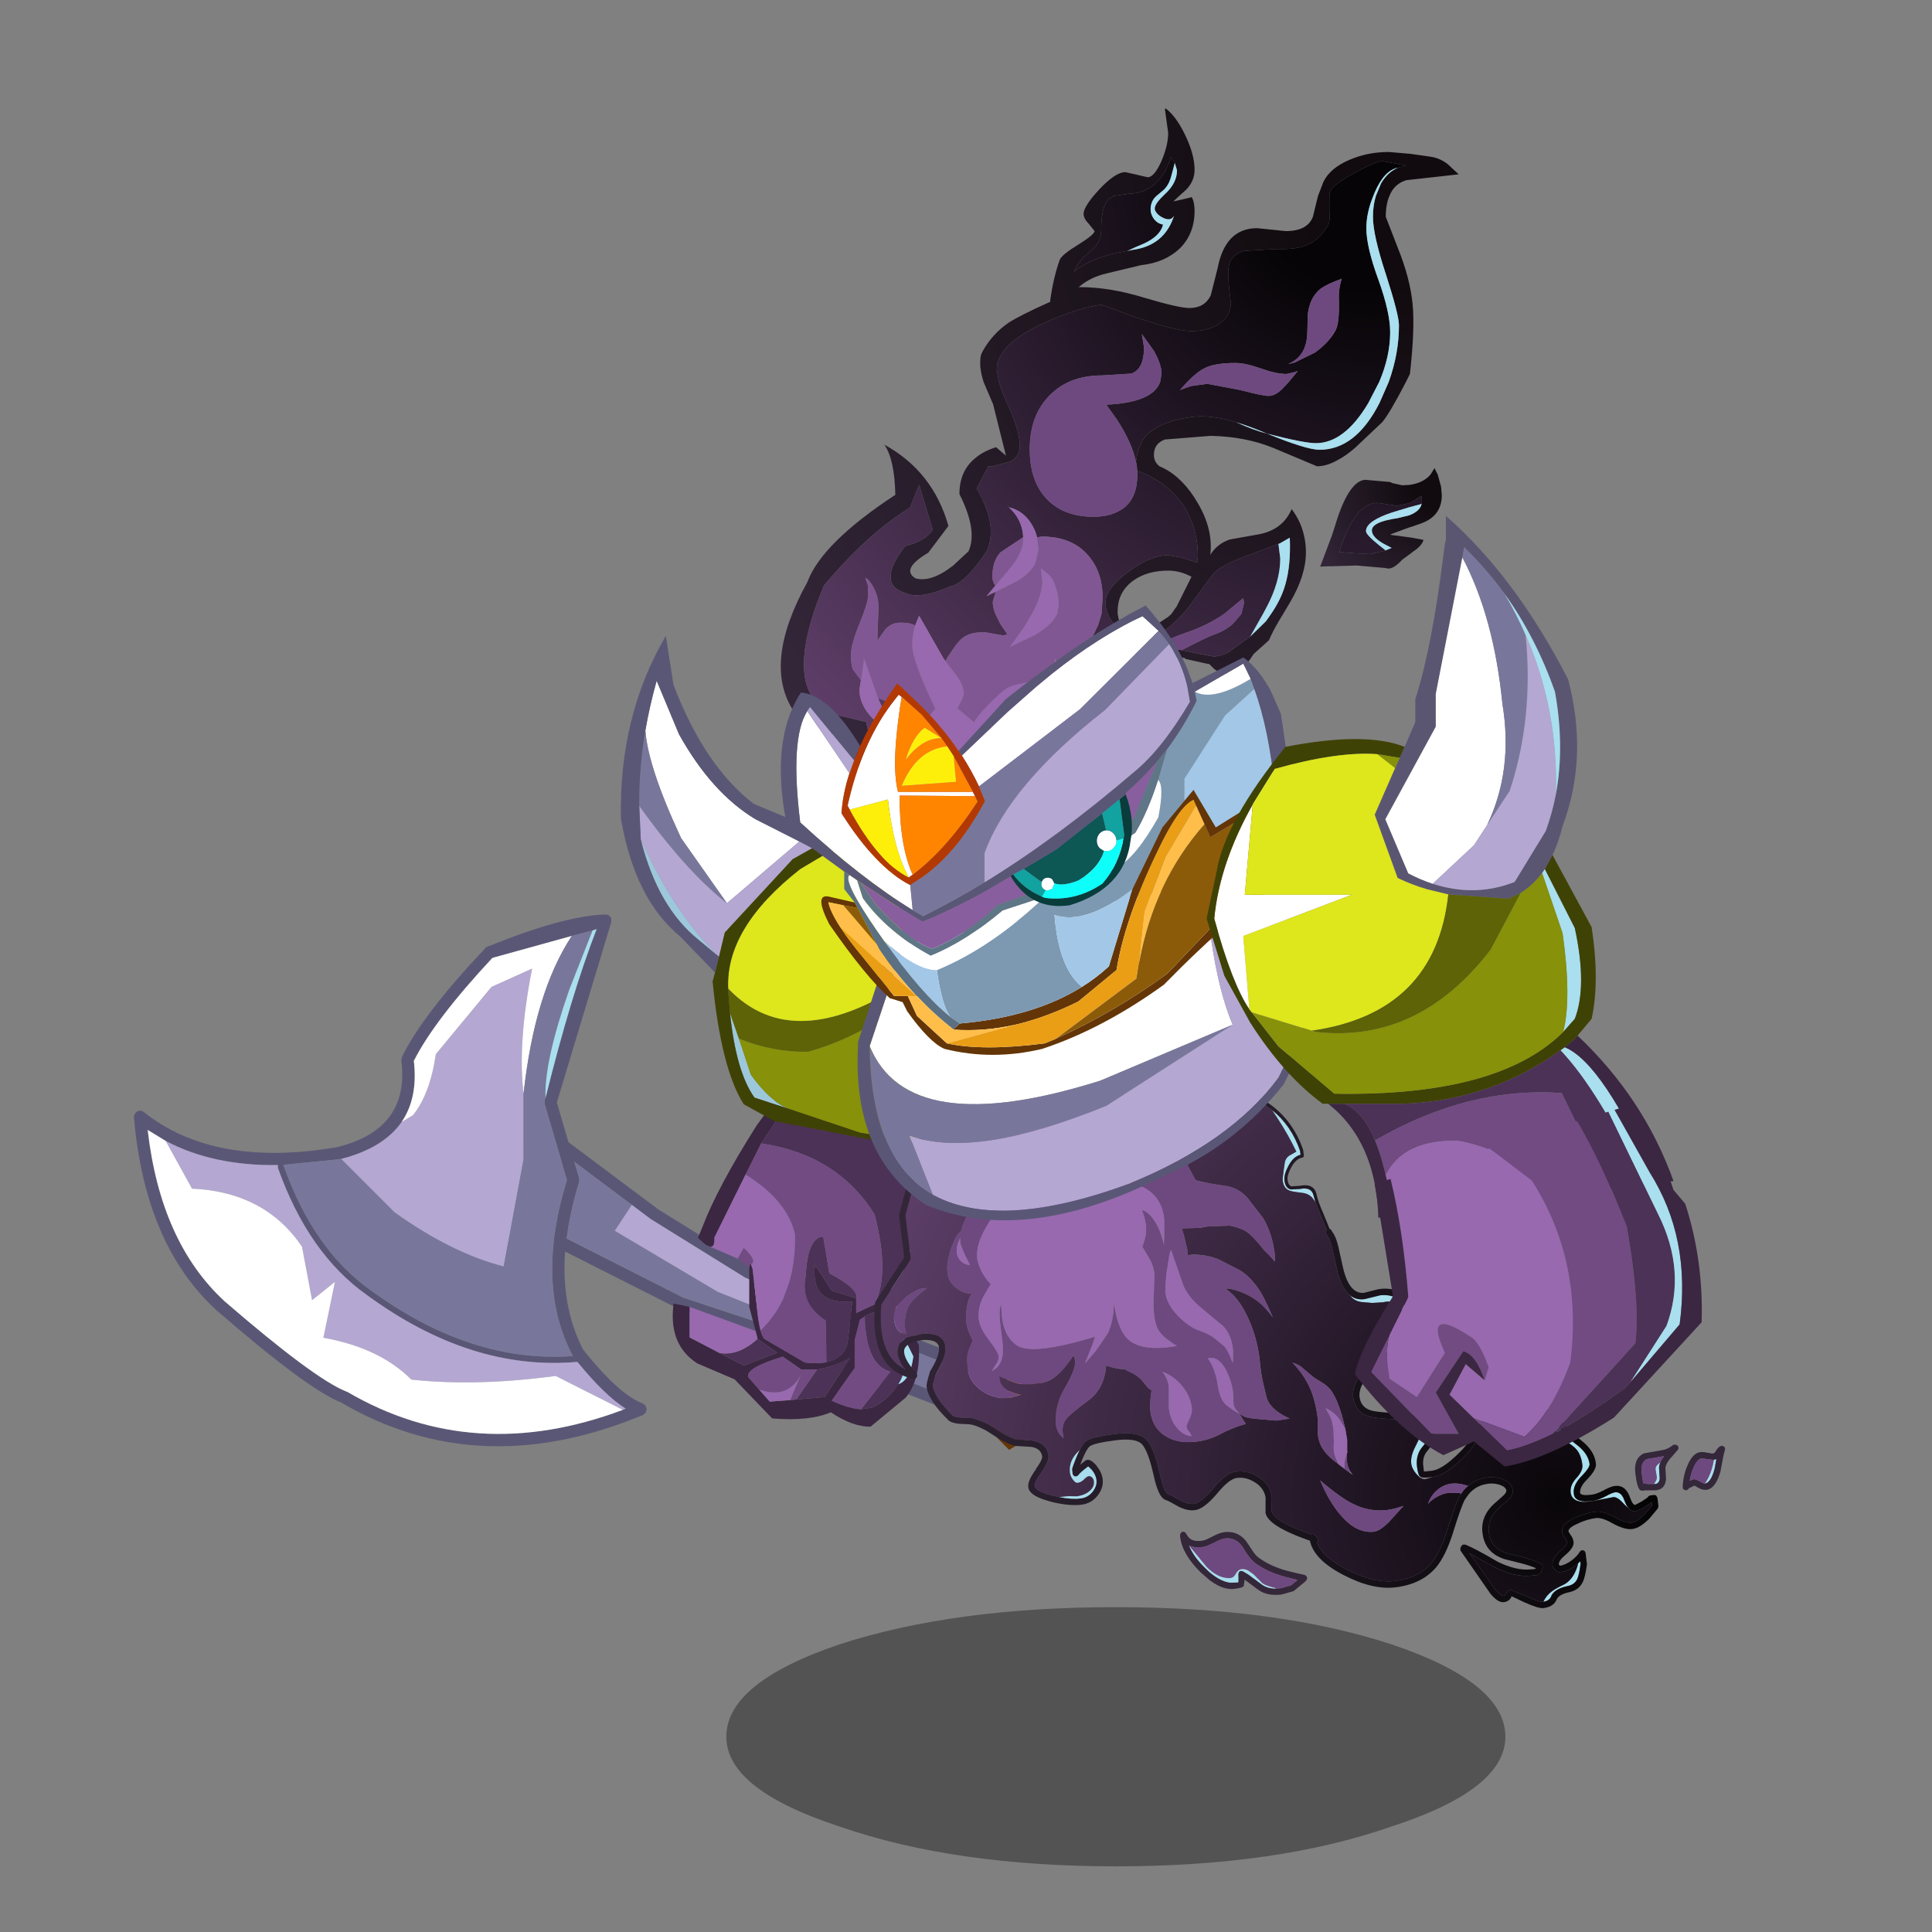 <svg xmlns:ffdec="https://www.free-decompiler.com/flash" xmlns:xlink="http://www.w3.org/1999/xlink" ffdec:objectType="frame" height="90" width="90" xmlns="http://www.w3.org/2000/svg"><rect width="100%" height="100%" fill="#808080" stroke="none"/><use ffdec:characterId="25" height="262.15" transform="matrix(.325 0 0 .325 1.917 3.522)" width="253.2" xlink:href="#a"/><defs><use ffdec:characterId="1" height="9.8" width="55.5" xlink:href="#b" id="j"/><use ffdec:characterId="3" height="97" transform="translate(0 4.5)" width="92.55" xlink:href="#c" id="k"/><use ffdec:characterId="8" height="87.65" width="153.35" xlink:href="#d" id="l"/><use ffdec:characterId="10" height="129.4" width="54.35" xlink:href="#e" id="m"/><use ffdec:characterId="12" height="179.4" transform="translate(7.5 2.15)" width="262.4" xlink:href="#f" id="n"/><use ffdec:characterId="17" height="56.25" width="79" xlink:href="#g" id="o"/><use ffdec:characterId="19" height="73.5" width="83.6" xlink:href="#h" id="p"/><use ffdec:characterId="23" height="155.55" width="81.05" xlink:href="#i" id="q"/><g id="a" transform="translate(-5.9 -10.85)"><use ffdec:characterId="2" height="9.8" transform="matrix(2.012 0 0 3.791 104.11 230.374)" width="55.5" xlink:href="#j"/><use ffdec:characterId="7" height="101.5" transform="translate(111.9 10.825) scale(1.05)" width="100.65" xlink:href="#k"/><use ffdec:characterId="9" height="87.65" transform="translate(19.2 131.05) scale(.876)" width="153.35" xlink:href="#l"/><use ffdec:characterId="11" height="129.4" transform="translate(89 91.15) scale(.876)" width="54.35" xlink:href="#m"/><use ffdec:characterId="16" height="187.5" transform="rotate(-7.024 1365.358 -883.198) scale(.453)" width="281.85" xlink:href="#n"/><use ffdec:characterId="18" height="56.25" transform="translate(122.9 125.65) scale(.876)" width="79" xlink:href="#o"/><use ffdec:characterId="22" height="73.5" transform="translate(111.9 86.8) scale(.876)" width="83.6" xlink:href="#p"/><use ffdec:characterId="24" height="155.55" transform="translate(172.95 73.95) scale(.876)" width="81.05" xlink:href="#q"/></g><g id="c" fill-rule="evenodd"><path d="m12.35 92.2-2.1-2.75-.7-3.5-2.85-.6-5-2.85.05-.25q-4.25-6.5 1.9-17.6 1.95-5.3 12-11.9-.1-4.85-1.5-6.85Q20.8 49.55 22.9 57l-2.75 3.65q-3.8 2.25-1.75 3.5 2.15.6 5.15-1.75l2.1-1.95.15-.4q.95-2.75-1.4-7.4 0-3.15 2.15-4.9 1.1-.95 2.85-1.5l1.35 1.15-1.75-7-1.3-3.05q-.55-1.75-.45-2.95 0-.7.3-1.2l.05-.1q1.3-2.3 3.45-3.8 1.5-1 5.75-2.9v-.25q.45-3.15 1.3-5.5.3-.7 2.6-2.1 2.15-1.35 2.15-1.8l-.75-.95q-.75-.75-.75-1.4 0-.8 1.35-2.45l.75-.85q2.25-2.4 3.6-2.4l1.55.35 1.5.35q.9 0 1.9-2.25.9-2.15.9-3.8L52.45.1l.1-.1q1.35 1 2.55 3.4 1.4 2.8 1.4 5 0 1.55-1.2 2.75l-.9.8-.8.75 1.15-.25 1.25-.3.1-.05q.4.65.4 1.9 0 3.1-2 5.1-2.05 1.95-5.3 2.3l-4.8 1.15q-2.1.5-3.6 1.75l-.15.1h.2q4.1 0 8.8 1.45 4.7 1.4 6.15 1.4 2.05 0 2.9-1.7l.95-3.75q1.05-5.45 5.4-5.45l3.9.4q2.95 0 3.7-1.95l.7-2.85.75-1.95q.95-1.9 3.6-3 2.45-1.05 5.3-1.05l2.95.25 2.8.4q1.3.2 2.35 1.05L92.55 9l-7.15.8q-1.65.5-2.3 2.15-.5 1.15-.5 2.85l1.65 4.25q1.65 4.1 2 7.55.35 3.4-.35 9.65l-.55 1.1q-2.25 4.35-3.25 5.5l-3.65 3.45q-1.25 1.1-2.4 1.7-1.5.85-2.8.85h-.05l-5.95-2.5q-3.8-1.55-8.55-1.65l-6.25.5q-1.5.55-1.5 2.1 0 .95.75 1.55l.55.25q2.75 1.4 4.7 4.8 2.1 3.55 1.7 7.05.9-1.5 2.65-2.1l3.65-.65q3.55-.55 4.8-3.5.7.9 1.2 2.05.75 1.85.75 3.85 0 3.15-2.15 6.8L68.6 69q-1.2 1.95-1.65 2.95l-.3.65-2.05 1.85-.15.2-.4.6Q62.6 77 61.25 77.2q-1.1.1-2.1-.7l-.65-.65-.35-.05-2.9-.65-.05-.1q-.55-.15-1.05 0h-.05q-.7.15-1.25.7-.65.65-1.15 1.75l1.25 2.55v.1l-.15 1.8-.25.65-.1.1-.45-.85-.7.25.05-.15.1-1.3-.05-.5-.1-.55-.3-.7q-.5-1-.5-1.8l.1-.6.15-.25q.3-.6 1.1-1.25 1.3-1.1 2.25-1.1l.65.05 2.05.45 2.4.45 1-.2.85-.35.55-.4.2-.15 2.3-1.65 2.15-2.1.7-1q1.4-2.05 1.95-4.05.75-2.6.6-6.35l-1.4.8-.15.05-3.15 1.2q-4.3 1.45-5.7 2.8l-3.45 4.7-.75.85q-3.1 3.4-5.6 3.4-1.75 0-3.3-1.5-.95-.9-1.35-1.9-.3-.75-.3-1.55 0-1.9 3.1-4.2Q50.5 61 52.9 61l1.75.3 2.2.7.1-.85q0-4.3-2.35-7.45-2.25-2.95-5.9-4.2l-.05-.2-.05-.7-.1-.35q.35-3.1 2.3-4.35 1.95-1.35 5.5-1.8 2.4-.3 5.9.75 2.3 1.05 4.2 1.55 5.4 2.2 7.15 2.2 4.95 0 8.2-6.4L83 37.35q1.4-3.85 1.4-7.75 0-1.4-1.75-6.85-1.8-5.45-1.8-7.95 0-1.55.4-2.85l.7-1.7q.9-1.55 2.3-2.15l1.15-.3-3.25-.6q-.85 0-3.8 1.6-3.15 1.7-3.4 2.7l-.05.45V14q.15 1.4-.2 2-1.2 1.95-2.75 2.6-1.45.7-4.35.6l-4.35.25q-2.15.65-2.15 2.8-.05 1.25.35 4.25 0 1.95-1.75 3-1.45.9-3.6.9-2.15 0-7.5-1.85l-4.85-1.75q-3 .4-7.35 2.3-6.9 3-6.9 6.55l.3 1.7q.4 1.35 1.3 3.3 1.55 3.4 1.55 5.5 0 1.3-1.25 2.05l-2.45.65h-.6l-1.6 3.05q2.95 4.95 1.4 8.5-2.65 4-4.6 4.75l-.4.1q-4.25 1.85-6.15.9-4-1.25 0-6.4 2.9-.75 3.75-2.25l-1.85-6.1-1.25 3.1Q11.8 58.1 5.9 65.15-.05 79.35 7 82.65l4.65 1.1.75 3.15.2 1.3.1.65q.15 2.2-.35 3.35M53.8 7.45l-.1-.15-.4-.7q-1.55 4.9-5.75 5.05l-2.05.3-.65.35q-1.1 1-1.1 4.35 0 1.7-1.5 2.9-1.7 1.3-2.2 2.75 2-1.7 5.7-2.55l1.6-.3.75-.15q4.3-.6 5.6-4.65-.4.75-1.35.35-.95-.4-1.25-1.1-.25-.65 1.1-1.95l.25-.25q1.65-1.5 1.65-3.25l-.3-1m-5.5 63.5h.2q2-.1 3.45-.9l.8-.55h.05l.55-.5.55-.8.1-.1.25-.5 1.8-3.6.05-.05q-1.55-.85-3.2-.85-2.85 0-4.75 1.35Q46 66 46 68.65V69l.15.75q.1.45.35.7l.85.45.7.05h.25" fill="url(#r)"/><path d="M12.35 92.2q.5-1.15.35-3.35l-.1-.65-.2-1.3-.75-3.15L7 82.65q-7.05-3.3-1.1-17.5 5.9-7.05 11.75-10.65l1.25-3.1 1.85 6.1Q19.9 59 17 59.75q-4 5.15 0 6.4 1.9.95 6.15-.9l.4-.1q1.95-.75 4.6-4.75 1.55-3.55-1.4-8.5l1.6-3.05h.6l2.45-.65q1.25-.75 1.25-2.05 0-2.1-1.55-5.5-.9-1.95-1.3-3.3l-.3-1.7q0-3.55 6.9-6.55 4.35-1.9 7.35-2.3l4.85 1.75q5.35 1.85 7.5 1.85 2.15 0 3.6-.9 1.75-1.05 1.75-3-.4-3-.35-4.25 0-2.15 2.15-2.8l4.35-.25q2.9.1 4.35-.6 1.55-.65 2.75-2.6.35-.6.2-2v-2.05l.05-.45q.25-1 3.4-2.7 2.95-1.6 3.8-1.6l3.25.6-1.15.3q-1.85.35-3.15 3.35l-.2.5q-.95 2.3-.95 4.4 0 2.55 1.65 7.05 1.6 4.45 1.6 7.15 0 3.3-1.5 6.8l-1.5 2.9q-3.25 5.45-7.15 5.45-1.6 0-6.65-1.3l-.6-.25q-1.95-.8-3.6-1.3-3.5-1.05-5.9-.75-3.55.45-5.5 1.8-1.95 1.25-2.3 4.35-.55-2.6-2.55-5.7l-1.5-2.1q6.35-.3 7.35-3.1l.2-1.15q0-1.2-1.05-3.1l-1.65-2.3.3 1.85q0 2.9-1.7 3.55l-4 .25q-2.6 0-4.6.9-1.6.75-2.8 2.05-2.5 2.7-2.5 7.15 0 4.4 2.4 6.85 2.3 2.35 6.35 2.35 2.5 0 4.15-1.25 1.8-1.45 1.8-4.6v-.4q3.65 1.25 5.9 4.2 2.35 3.15 2.35 7.45l-.1.85-2.2-.7-1.75-.3q-2.4 0-5.45 2.25-3.1 2.3-3.1 4.2 0 .8.3 1.55.4 1 1.35 1.9 1.55 1.5 3.3 1.5 2.5 0 5.6-3.4l.75-.85 3.45-4.7q1.4-1.35 5.7-2.8l3.15-1.2.25 2q0 3.2-1.95 6.8l-.4.75-1.75 3.1-2.3 1.65-.2.15-.55.4-.85.35-1 .2-2.4-.45-2.05-.45q3.6-1.85 4.35-2.1 1.4-.45 2.6-1.45l1.2-1.4.35-1.45-.1-.7-2.6 2.15q-2.4 1.65-5.3 2.6-3.9 1.35-6 3.35l-.05.05q-1.5-.8-2.55-.8l-5.35.6 2.05-4.3.45-1.5.15-2.15q0-3.6-2-5.85-2.2-2.55-6.3-2.55l-.65.1q-.25-1.05-.85-1.95-1.1-1.7-3-2.15l-.1-.1-.05.05.15.05q1.8 1.65 1.95 3.95v.15L30 60.6q-1.1 1.2-1.1 3.3 0 .7.4 1.25l-1.2 1.45q.4-.25 1.25-.6l-.4 1.35q0 .75.35 1.65l.7 1.4.95 1.4-.55.15-2.55-.45q-1.55 0-2.35.4-.85.35-1.65 1.45L22.8 74.9l-.3.55-.35-.5-3.25-5.7-.55 1.35q-.6-.4-2-.4-1.2 0-2.05.9l-1.1 1.55.15-4.75q-.05-1.3-.65-2.45-.5-1-1.15-1.4l.35 1.05.05 1.3q0 1-1.15 3.85-1.2 2.85-1.2 4.35 0 1.5.3 2.05l1.05 1.4-.2 1.25q0 2.4 2.3 4.45l1.5 1.05-.25 1.9-.25 1.8-.1.55v.1q0 1.25.65 3.25l.65 1.75.4.7L14.8 97l-.3-1.95-2.15-2.85M73.6 24.7q-1.4 1.2-1.65 3.45l-.05 2.2q0 1.35-.4 2.35-.45 1.1-1.4 1.75l-.8.45.85-.2 2.75-1.35q1.85-1.3 2.8-2.95.6-1 .5-4.3-.05-1.55.4-2.85-2.1.75-3 1.45m-26.25-5.25-1.6.3q-3.7.85-5.7 2.55.5-1.45 2.2-2.75 1.5-1.2 1.5-2.9 0-3.35 1.1-4.35l.65-.35 2.05-.3q4.2-.15 5.75-5.05l.4.7.1.15-.55 2.05q-.35 1.1-1.05 1.7l-.9.75-.25.25q-.55.65-.55 1.6 0 .7.5 1.35.5.6 1.2.7-.35 1.55-2.6 2.6-1.35.55-2.25 1m8.7 18.45 2.2-.3 4.5.85q3.05.8 3.85.8 1.05 0 2.15-1.25l.6-.65 1.25-1.5-.45.15-1.1.25q-1.4 0-3.5-.75-2.15-.75-3.45-.75-2.85 0-4.2.7-1.05.5-2.4 1.9l-1 1.1q.9-.35 1.55-.55M13.3 80.5l.9.35 2.25.55-.35 1-.4 1.85q-1.25-1.2-2.2-3.25l-.2-.5" fill="url(#s)"/><path d="M84.25 8.1q-1.4.6-2.3 2.15l-.7 1.7q-.4 1.3-.4 2.85 0 2.5 1.8 7.95 1.75 5.45 1.75 6.85 0 3.9-1.4 7.75l-1.25 2.85q-3.25 6.4-8.2 6.4-1.75 0-7.15-2.2-1.9-.5-4.2-1.55 1.65.5 3.6 1.3l.6.25q5.05 1.3 6.65 1.3 3.9 0 7.15-5.45l1.5-2.9q1.5-3.5 1.5-6.8 0-2.7-1.6-7.15-1.65-4.5-1.65-7.05 0-2.1.95-4.4l.2-.5q1.3-3 3.15-3.35m-16.3 51.35.15-.05 1.4-.8q.15 3.75-.6 6.35-.55 2-1.95 4.05l-.7 1-2.15 2.1 1.75-3.1.4-.75q1.95-3.6 1.95-6.8l-.25-2m-20.6-40q.9-.45 2.25-1 2.25-1.05 2.6-2.6-.7-.1-1.2-.7-.5-.65-.5-1.35 0-.95.55-1.6l.25-.25.9-.75q.7-.6 1.05-1.7l.55-2.05.3 1q0 1.75-1.65 3.25l-.25.25q-1.35 1.3-1.1 1.95.3.7 1.25 1.1.95.4 1.35-.35-1.3 4.05-5.6 4.65l-.75.15" fill="#a9dfef"/><path d="m48.5 48.25.1.35.05.7.05.2v.4q0 3.15-1.8 4.6-1.65 1.25-4.15 1.25-4.05 0-6.35-2.35-2.4-2.45-2.4-6.85 0-4.45 2.5-7.15 1.2-1.3 2.8-2.05 2-.9 4.6-.9l4-.25q1.7-.65 1.7-3.55l-.3-1.85 1.65 2.3Q52 35 52 36.2l-.2 1.15q-1 2.8-7.35 3.1l1.5 2.1q2 3.1 2.55 5.7m6.25 25.7-.65-.05q-.95 0-2.25 1.1-.8.65-1.1 1.25-.15-.55-1.4-1.2l-.1-.1q2.1-2 6-3.35 2.9-.95 5.3-2.6l2.6-2.15.1.7L62.9 69l-1.2 1.4q-1.2 1-2.6 1.45-.75.25-4.35 2.1M73.6 24.7q.9-.7 3-1.45-.45 1.3-.4 2.85.1 3.3-.5 4.3-.95 1.65-2.8 2.95l-2.75 1.35-.85.2.8-.45q.95-.65 1.4-1.75.4-1 .4-2.35l.05-2.2q.25-2.25 1.65-3.45M56.05 37.9q-.65.2-1.55.55l1-1.1q1.35-1.4 2.4-1.9 1.35-.7 4.2-.7 1.3 0 3.45.75 2.1.75 3.5.75l1.1-.25.45-.15-1.25 1.5-.6.65q-1.1 1.25-2.15 1.25-.8 0-3.85-.8l-4.5-.85-2.2.3" fill="#6e497f"/><path d="m43.3 89.1-.25.2-.8.7q-3.15 2.55-6 3.95l-1.3 1.2L34 93.7l-5.15.55-8.6.55-3.3-.4-1.05-.15 1-2.75.1-2.05.1-.75q.25-1.35.8-2.45.4-.9 1.05-1.7l2.15-2.6q-3.15-6.55-3.15-8.75 0-1.4.4-2.6l.55-1.35 3.25 5.7.35.5 1.45 1.9Q25 78.65 25 80.1l-.45 1-.4.8 2.25 1.9q.2-.55 1.9-2.35 2-2.05 2.85-2.45.65-.35 3.65-.9 2.45-.85 2.65-3l.4.7.05 1.1q0 1.1-2.5 7.05l3.75 1.55 2.45-1.6.65-.35.4-.2.75-.4.35-.15-.1.15-.15.3-.75 1.8q-.3.95-.3 1.8l.05.15.45 1.1.35 1M31.15 54.45q1.9.45 3 2.15.6.9.85 1.95l.2 1.75-.45 1.85q-.7 1.3-2.4 2.35l-3 1.5q-.85.35-1.25.6l1.2-1.45 1.95-2.3q1.85-2.2 1.85-4.05v-.4q-.15-2.3-1.95-3.95m6.05 10q.75 1.6.75 3.45l-.2 1.1q-.65 1.45-2.95 2.85l-3.55 1.7 1.95-2.7L34.3 69q1.4-2.6 1.4-4.45l-.2-1.8.5.4q.9.65 1.2 1.3m-26.25 13.6.1-.6.3-2.05-.05-.55.2.55 1.8 5.1.2.5q.95 2.05 2.2 3.25l1.3.9q-1.1.35-2.45-.35l-1.5-1.05q-2.3-2.05-2.3-4.45l.2-1.25" fill="#9869af"/><path d="m50.75 76.25-.15.25-.1.6q0 .8.5 1.8l.3.7.1.55.05.5-.1 1.3-.05.15-2.8.85-2.95 4.1-.15.15-1 .95-1.1.95-.35-1-.45-1.1-.05-.15q0-.85.3-1.8l.75-1.8.15-.3.1-.15-.35.15-.75.4-.4.2-.65.35-2.45 1.6-3.75-1.55q2.5-5.95 2.5-7.05l-.05-1.1-.4-.7q-.2 2.15-2.65 3-3 .55-3.65.9-.85.4-2.85 2.45-1.7 1.8-1.9 2.35l-2.25-1.9.4-.8.45-1q0-1.45-1.05-2.75l-1.45-1.9.3-.55 1.05-1.55q.8-1.1 1.65-1.45.8-.4 2.35-.4l2.55.45.55-.15-.95-1.4-.7-1.4q-.35-.9-.35-1.65l.4-1.35 3-1.5q1.7-1.05 2.4-2.35l.45-1.85-.2-1.75.65-.1q4.1 0 6.3 2.55 2 2.25 2 5.85L43.8 69l-.45 1.5-2.05 4.3 5.35-.6q1.05 0 2.55.8l.15.05q1.25.65 1.4 1.2m-34.85 18-.25.6-.4-.7-.65-1.75q-.65-2-.65-3.25v-.1l.1-.55.25-1.8.25-1.9q1.35.7 2.45.35l-1.3-.9.4-1.85.35-1-2.25-.55-.9-.35-1.8-5.1-.2-.55.05.55-.3 2.05-.1.6-1.05-1.4q-.3-.55-.3-2.05 0-1.5 1.2-4.35 1.15-2.85 1.15-3.85l-.05-1.3-.35-1.05q.65.4 1.15 1.4.6 1.15.65 2.45l-.15 4.75 1.1-1.55q.85-.9 2.05-.9 1.4 0 2 .4-.4 1.2-.4 2.6 0 2.2 3.15 8.75l-2.15 2.6q-.65.8-1.05 1.7-.55 1.1-.8 2.45l-.1.75-.1 2.05-1 2.75m17.2-35.7v.25q0 1.85-1.85 4.05l-1.95 2.3q-.4-.55-.4-1.25 0-2.1 1.1-3.3l3.1-2.05m4.1 5.9q-.3-.65-1.2-1.3l-.5-.4.2 1.8q0 1.85-1.4 4.45l-1.1 1.85-1.95 2.7 3.55-1.7q2.3-1.4 2.95-2.85l.2-1.1q0-1.85-.75-3.45" fill="#805793"/><path d="m89.7 50 .45 1.65.1 1.15q0 2.9-2.95 3.9l-1.15.4-.35.1-2.3.85-.3.15.3.05 2.3.3.35.05 1.6.3q-.2.75-1.2 1.45l-.3.2-.1.1-1.3.95q-1.35 1.5-2.25 1.15l-3.95-.35-3.4.1h-.5l-1 .05h-.1l1.6-4.25.5-1.55.15-.5q1.05-3.25 2.25-4.6.8-.9 1.65-.95l3.4.3.3.15 1.35.3.95-.05q1.9-.25 2.9-1.4l.55-.9.45.9m-2.2 4 .05-.5-.1-.6-1.25.8-.4.2-1.7.35-.6-.1-2-.3q-1.9 0-3.4 2.4-1 1.6-1.85 4.3l1.65.15 2.5.15 2.2-.5h.05v-.05l.75-.3-1.15-.6q-1.55-.9-1.55-1.8 0-.85 1.9-1.35l.9-.2.65-.1 1.65-.4Q87.25 55 87.5 54" fill="url(#t)"/><path d="m82.6 60.35-2.2.5-2.5-.15-1.65-.15q.85-2.7 1.85-4.3 1.5-2.4 3.4-2.4l2 .3.6.1 1.7-.35.4-.2 1.25-.8.1.6-.05.5-1.7.45-2.3.7-.15.05q-1.5.5-2.35 1.05-1.1.7-1.1 1.45 0 .5 1.75 1.9l.95.75" fill="url(#u)"/><path d="m82.6 60.35-.95-.75q-1.75-1.4-1.75-1.9 0-.75 1.1-1.45.85-.55 2.35-1.05l.15-.05 2.3-.7 1.7-.45q-.25 1-1.7 1.55l-1.65.4-.65.1-.9.2q-1.9.5-1.9 1.35 0 .9 1.55 1.8l1.15.6-.75.3-.05.05" fill="#a9dfef"/></g><g id="d" fill-rule="evenodd"><path d="m141.4 74.5.35.1.55.55q.2.35.05.75l-.5.55-.3.1-.45-.05-9.45-3.45q-10.55-4.1-23.05-9.7l-8.6-3.9-.1-.05L84.75 50l-.1-.05-3.2-2.4-9.4-7.05.8 2.7v.6q-1.5 4.85-2.05 9.3l.15.05 18.95 9.6 11.95 3.95.05.05 36.25 14.15.5.4.05.1v.8l-.4.5-.15.05h-.75L101.2 68.6l-12-4-.15-.05-18.5-9.35q-.65 9 2.9 15.95l.7.9q5.45 6.65 9.1 8l.45.35.2.6-.15.55-.45.4-.9.35q-26.3 10.6-48.5-2.4l.15.05q-5.4-2-20.55-15.15Q1.8 54.1 0 33.25q-.05-.4.25-.7.25-.35.65-.4.4-.05.75.25 11.45 9.1 31.4 5.75l.45-.1q11.65-3 10.25-14.1l.1-.6q3.4-6.95 13.6-17.75.15-.25.45-.3Q70.05.35 76.9.05l.7.05.5.5v.7l-8.9 29.5 1.9 6.5 14.7 11 15.15 9.4 8.25 3.75q18 8.05 31.95 12.95l.25.1M71.65 3.55l-13 3.6Q49.15 17.35 45.8 24q.7 6.05-2 10-2.95 4.25-9.9 6.05h-.2l-.15.05-9.05.9h-.05l.05.15q4.85 13.7 14.2 20.35 16.4 12 33.1 10.8v-.05q-6.2-11.7-.95-28.75l-1.5-5.15-.1-.3V38l-2.05-6.95v-.6l.15-.4Q71.5 13.3 75.7 2.45l-.65.2-3.4.9M23.55 41.1l.05-.05h-.05q-10.6.15-18.35-3.95l-2.95-1.8q2.1 18.35 12.55 28l.05.05q14.7 12.7 19.9 14.75l.15.05Q55.6 90.25 80 81.1l.45-.2q-3.4-2.15-7.85-7.6h-.05v-.05Q55.15 74.8 38.1 62.3q-9.55-6.75-14.55-20.8v-.4" fill="#5a5776"/><path d="m81.45 47.55 3.2 2.4.1.05 15.15 9.4.1.05 8.6 3.9-1.05 3.25-12.05-4.8-16.85-10 2.8-4.25m50.2 25.5 9.45 3.45.45.05.7 1.35-.1 1.45-7.65-2.05-3.45-1.35.6-2.9m-97.75-33q6.95-1.8 9.9-6.05l1.85-1.1q2.8-3.45 3.75-10l9.1-11 6.65-3q-2.4 12.15-1.4 20.5v10.75l-3.25 17.5q-8.45-2.15-17.85-8.85l-8.75-8.75m-10.35 1v.45q5 14.05 14.55 20.8 17.05 12.5 34.45 10.95v.05h.05q4.45 5.45 7.85 7.6l-.45.2-11-5.55q-12.9 1.75-23.6.6-5.2-5.2-14.4-6.85l1.9-9.15-3.75 3-1.65-8.75q-6.05-8.95-18-9.5l-4.3-7.8q7.75 4.1 18.35 3.95" fill="#b4a7d2"/><path d="M43.8 34q2.7-3.95 2-10 3.35-6.65 12.85-16.85l13-3.6q-6.1 9.25-7.9 25.85-1-8.35 1.4-20.5l-6.65 3-9.1 11q-.95 6.55-3.75 10L43.8 34M5.2 37.1l4.3 7.8q11.95.55 18 9.5l1.65 8.75 3.75-3L31 69.3q9.2 1.65 14.4 6.85 10.7 1.15 23.6-.6l11 5.55q-24.4 9.15-45.1-2.95l-.15-.05q-5.2-2.05-19.9-14.75l-.05-.05q-10.45-9.65-12.55-28l2.95 1.8" fill="#fff"/><path d="m138.7 81.4-.05-.1-.5-.4-36.25-14.15-.05-.05-11.95-3.95-18.95-9.6-.15-.05q.55-4.45 2.05-9.3v-.6l-.8-2.7 9.4 7.05-2.8 4.25 16.85 10 12.05 4.8 1.05-3.25q12.5 5.6 23.05 9.7l-.6 2.9 3.45 1.35 7.65 2.05v.05l-.15 1.1-3.3.9M71.65 3.55l3.4-.9-3.8 9.65q-4.15 11.85-3.9 17.75l-.15.4v.6L69.25 38v.05l.1.3 1.5 5.15q-5.25 17.05.95 28.75v.05q-16.7 1.2-33.1-10.8-9.35-6.65-14.2-20.35V41l9.05-.9.15-.05h.2l8.75 8.75q9.4 6.7 17.85 8.85l3.25-17.5V29.4q1.8-16.6 7.9-25.85" fill="#78779b"/><path d="m75.05 2.65.65-.2q-4.2 10.85-8.35 27.6-.25-5.9 3.9-17.75l3.8-9.65" fill="#a9dfef"/><path d="M142.4 81.6q.65-.1.8-2.2.15-1.85-.6-2.95l.9-1.35 7.2 5.7-8.3.8" fill="#ea9e16"/><path d="m150.7 80.8.15.15-7.1 3.65-3.8-2.55 2.45-.45 8.3-.8" fill="#8c5b0a"/><path d="m141.55 76.55.3-.1.5-.55q.15-.4-.05-.75l-.55-.55-.35-.1 3-1.6 8.95 8.55-10.15 6.2-4.9-4.95.4-.5v-.8l3.3-.9.15-1.1v-.05l.1-1.45-.7-1.35m.85 5.05-2.45.45 3.8 2.55 7.1-3.65-.15-.15-7.2-5.7-.9 1.35q.75 1.1.6 2.95-.15 2.1-.8 2.2" fill="#633507"/></g><g id="e" fill-rule="evenodd"><path d="m28.45 74.85-5.5 8.2-2.55 5.1-5.1 10.3q.1 1.45-.55 1.5-.7 0-2.15-1.45l.75-1.8q2.5-6.55 8.9-16.65l4.15-5.6 2.05.4M41.5 109.4l1.85.4 1.9.35v-3.45l2.55-7.4 5.45-15.7 1.1 2.45-7.75 18.5-.6 6.35 2.75 5.15q.3 5.65-2.15 8.6l-5.75 4.75q-2.9.05-6.5-2.35-3.55 1.5-9.6 1l-6.15-6.4-6.1-2.6q-4.55-2.95-3.95-9.1l.05-.7 2.65.55v5l4.9 2.55 3.95 2.05 5.5-2.1-3.25-2.25-.3-1.3L21 109.8v-6.4q.1-.85.3-.55l.25.8.65 5.7q.25 2.85.65 4.35.3 1.05.65 1.35l6.6 3.85q2.1.25 3.55-.05 2.85-.6 3.45-3.2l.75-6.75q-6.9.65-6.1-6l2.75 4.25 4 1.25v2.4l3-1.4m-1.6 1.95-.8.55-.85 3.4v4.5l-3.75 5.35q2.85 1.3 4.8 1.4l1.7-.25q2.4-.95 4.4-3.85 1.95-.65 2.45-4.55l-2.5-5.1q-.8-1.6-2-2.05-1.45-.6-3.45.6m-11.2 13.6 4.65-.4 4.15-6.4q-2.9 1.55-5.4 1.9h-2.6l-3-2.1q-6.15 1.85-5.65 3.35l1.75 2 1.75 2 3.35-.25 1-.1" fill="#3b2742"/><path d="m22.95 83.05 5.5-8.2 22.8 4.45 2 4.3-5.45 15.7-2.8 5.1-1.65 5.4-1.85-.4q2.55-5 0-14.75-6.1-9.75-18.55-11.6m16.95 28.3q2-1.2 3.45-.6 4.9 7.45 2.05 11.7-2 2.9-4.4 3.85l-1.7.25 4.8-6.15q-4.05-1.1-4.2-9.05m-1.4-2.95-4-1.25-2.75-4.25q-.8 6.65 6.1 6l-.75 6.75q-.6 2.6-3.45 3.2l-.15-6.8q-4.25-2.75-3.25-7.4.3-6.2 2.85-6.35l1 6q4.85 2.55 4.4 4.1m-6.4 11.65q2.5-.35 5.4-1.9l-4.15 6.4-4.65.4 3.4-4.9m-9.75-5 3.25 2.25-5.5 2.1-3.95-2.05q3.1.5 6.2-2.3" fill="#4c3256"/><path d="M14.75 99.95q.65-.05.55-1.5l5.1-10.3q6.75 4.15 8.1 9.75.2 10.05-5.65 15.8-.4-1.5-.65-4.35l-.65-5.7-.25-.8q1.05-.6-1.2-2.7l-1 1.75-4.4-1.9.05-.05m-3.5 9.85 10.8 3.95.3 1.3q-3.1 2.8-6.2 2.3l-4.9-2.55v-5m16.45 15.25-3.35.25-1.75-2q4.75 1.7 6.9-2.5l-1.8 4.25" fill="#9869af"/><path d="M22.95 83.05Q35.4 84.9 41.5 94.65q2.55 9.75 0 14.75l-3 1.4v-2.4q.45-1.55-4.4-4.1l-1-6q-2.55.15-2.85 6.35-1 4.65 3.25 7.4l.15 6.8q-1.45.3-3.55.05l-6.6-3.85q-.35-.3-.65-1.35 5.85-5.75 5.65-15.8-1.35-5.6-8.1-9.75l2.55-5.1M21 103.4l-1.9-1.5 1-1.75q2.25 2.1 1.2 2.7-.2-.3-.3.55m18.3 23.15q-1.95-.1-4.8-1.4l3.75-5.35v-4.5l.85-3.4.8-.55q.15 7.95 4.2 9.05l-4.8 6.15m-10.6-1.6-1 .1 1.8-4.25q-2.15 4.2-6.9 2.5l-1.75-2q-.5-1.5 5.65-3.35l3 2.1h2.6l-3.4 4.9" fill="#714b82"/><path d="m43.35 109.8 1.65-5.4 2.8-5.1-2.55 7.4v3.45l-1.9-.35m0 .95q1.2.45 2 2.05l2.5 5.1q-.5 3.9-2.45 4.55 2.85-4.25-2.05-11.7" fill="#a9dfef"/><path d="m29.2 33.65-11.85 10.1-7.5-10.65Q4.45 21.55 4 15.5q.7-4.05 1.85-8.15L9.5 16.1Q14.85 25.7 22 30l7.2 3.65" fill="#fff"/><path d="m31.3 34.75-3.2 1.8-11.1 12-.95 3.95q-7-6.55-12.75-19.05l-.05-.1L3 27.8q7.6 10.65 14.35 15.95l11.85-10.1 2.1 1.1" fill="#b4a7d2"/><path d="M17.35 43.75Q10.6 38.45 3 27.8q-.05-6.1 1-12.3.45 6.05 5.85 17.6l7.5 10.65" fill="#78779b"/><path d="m16.05 52.5-.65 2.6-5.7-5.9q-7.3-6-9.6-18.75L0 29.9Q-.35 13.15 7.35 0L8.6 8q5.1 13.35 13.15 19.5l12.85 5.35-3.3 1.9-2.1-1.1L22 30q-7.15-4.3-12.5-13.9L5.85 7.35Q4.7 11.45 4 15.5q-1.05 6.2-1 12.3l.25 5.55v.05l.05.05q2.8 11 9.45 16.3l3.3 2.75" fill="#5a5776"/><path d="m27.75 77.5-5.9-1.95q-3-4.2-4-13.85l1.45 4.2 1.95 5.9q3.25 4.55 6.5 5.7M3.3 33.45q5.75 12.5 12.75 19.05l-3.3-2.75q-6.65-5.3-9.45-16.3" fill="#9dc8db"/><path d="m50.9 83.3-11.8-2-11.35-3.8q-3.25-1.15-6.5-5.7l-1.95-5.9q5.65 2.25 11.3 2.15 8.45-2.3 16.95-8.8L50.9 83.3" fill="#879109"/><path d="m17.85 61.7-.25-3.05-.05-.95Q28.3 69 47.15 56.3l.4 2.95q-8.5 6.5-16.95 8.8-5.65.1-11.3-2.15l-1.45-4.2" fill="#5d6306"/><path d="M17.55 57.7q-.45-9.95 11.8-19.55l7.4-4.4 7.7 3.15 2.7 19.4Q28.3 69 17.55 57.7" fill="#dee61c"/><path d="m16.05 52.5.95-3.95 11.1-12 3.2-1.8 3.3-1.9 2.15.9-7.4 4.4q-12.25 9.6-11.8 19.55l.05.95.25 3.05q1 9.65 4 13.85l5.9 1.95 11.35 3.8 11.8 2 .15 1.1-25.95-5-5-2.75q-3.7-5.8-5.1-20.1l.4-1.45.65-2.6" fill="#3f4205"/></g><g id="f" fill-rule="evenodd"><path d="m158.35 93.75.85-.85q2.4-2.05 4.6-2.05 1.2 0 1.9.35l1.65.85v-5.9q.3-3.9-1.3-6.45-1.8-3-5.35-2.55l-3.45-.2-3.3-.7q-1.9-.45-3.05-1.95l.15-.15q1.6 1.35 3.95 1.3l5.05-.6q8.95.2 8.95 12.5l-.25 4.6q-.45 2.05-1.4 2.2l-1.05-.7q-1.55-1.15-2.6-1.1-2.45-.05-5.35 1.4m-15.05-50.7-.8-1.4q-1-1.5-3.05-2-3.3-.8-3.9-1.2-1.7-.95-1.7-3.3 0-.8.7-3.3l.65-2.4q.4-1.3 1.6-1.95l2.4-1h.05l-.55-1.55-.45-1.25q-1.9-5.15-5.05-11.25 5.5 5.65 7.25 13.95v1.25q-2.25.2-4.2 2.95-1.85 2.6-1.85 4.5 0 2.4 1.55 3l.05.05 3 .2q3.65-.25 3.95 2.55l.35 2.15m56.1 134.35q1.25-1.95 3.1-2.95 1.4-.8 4.3-1.75 3.3-1.45 5.05-6.05l.7-.5v.75q-.85 3.5-1.7 4.8-1.1 1.55-3.1 1.7h-.05q-4.6.4-5.75 2.8-.75 1.15-2.55 1.2m30.55-25.85-1.45-1.7q-1.75-2.6-3.1-2.6l-6.65.45v-.05q1.7 0 4.3-.95 2.2-.9 3.15-.9 1.9.1 2.5 2.65.45 2.1 1.25 3.1m-13.8-3.9q-1.35-.2-2.3-.7-1.65-.9-1.65-2.8 0-2.3 2.4-4.35 2.35-2 2.35-3.9 0-3.2-1.3-5.1-.95-1.45-3.75-3.5-1.05-.8-1.6-2.2l-.85-2.5-1.95-3.35q2.65 1.3 3.55 3.7.8 2.45 5.1 6.65 3.05 3.05 3.1 6.35-.15 1.2-2.65 3.2-3.55 2.75-3.45 5.5-.15 2.25 3.1 2.85l-.1.15m-50.65-14-1.05-1.3q-1.2-1.85-1.2-3.4 0-2.4 2-5.3 1.95-2.9 1.95-3.45 0-1.05-.55-2.65l-.5-1.5.25.15v.05q2.9 1.65 2.9 5.3-.1.9-1.8 2.45-2.55 2.3-2.55 6.05 0 3 .7 3.35l-.15.25m73.15 11.05q1.05-1.05 1.2-1.9l-.1-2.65q0-1.1 1.8-2-.55.9-.65 1.75v.05l-.2 3.3q-.3 1.4-1.45 1.5l-.6-.05m16.05 1.8q2.45-2.75 3.7-7v-.1l.85-.1-.95 3.1-.05.05q-1.6 3.95-3.5 4.1l-.05-.05" fill="#a9dfef"/><path d="M150.9 74.3q1.15 1.5 3.05 1.95l3.3.7 3.45.2q3.55-.45 5.35 2.55 1.6 2.55 1.3 6.45v5.9l-1.65-.85q-.7-.35-1.9-.35-2.2 0-4.6 2.05l-.85.85q-2.15 1-4.5 2.75-6.35 4.65-6.25 9.45 0 4.4 3.95 6.4h.05q1.95.95 7.7 1.9 4.75.75 6.85 1.8l.5 1.5q.55 1.6.55 2.65 0 .55-1.95 3.45-2 2.9-2 5.3 0 1.55 1.2 3.4l1.05 1.3q.75.7 1.55.7l2.15-.35.3-.05q3.55.05 8.95-3.85v-.05q4.6-3.3 6.05-5.7 1.3-2.15 2.25-3l.05-.05q1.3-1.4 2.9-1.7l4.45-1.1h.05l4.55-.75q5.6 0 8.75 1.5l1.95 3.35.85 2.5q.55 1.4 1.6 2.2 2.8 2.05 3.75 3.5 1.3 1.9 1.3 5.1 0 1.9-2.35 3.9-2.4 2.05-2.4 4.35 0 1.9 1.65 2.8.95.5 2.3.7l1.25.05h1.35l6.65-.45q1.35 0 3.1 2.6l1.45 1.7q.8 1.1 2 1l1.8-.5 1.25-.5.05-.05 2.2-1.2v1.15l-2.65 2.4q-2.65 2.1-4.45 2.15-1.85-.05-4.85-2.2-3.65-2.7-6.1-2.65-2.85 0-6.15 1-5.25 1.45-5.05 4.1-.05.75.75 2.1l.45 1.3q-.15.95-2.25 2.3-3.35 2.15-3.25 4.35-.05.45.45 1.3.8 1.25 1.9 1.15 2.2.05 4.85-1.5l.95-.6q-1.75 4.6-5.05 6.05-2.9.95-4.3 1.75-1.85 1-3.1 2.95h-.2q-1.15-.05-4.8-2.3l-4.75-2.65q-.85-.15-1.8 1.2h-.05q-.25.35-.65.35-1.05-.15-2.45-2.4l-.05-.05-1.9-3.65-4.65-8.5 7.15 5.15.05.05q6.35 4.2 11.5 4.15l1.35.05h.3q1.7-.35 2.1-2.45l-.05-.6-.4-.4q-2.2-1.5-5.65-2.8l-4.95-1.95h-.05q-4.5-2.2-4.5-7.1.05-4.4 4.2-7.3v-.05q1.1-.8 3.05-2.05l.05-.05q1.95-1.45 1.85-3 .1-2.4-3-3.85-2.2-1-4.4-1-3.65 0-6.45 1.9l-.7-.3q-2.4-1.05-4.4-1.05-2.6 0-4.8 1.5-2.15 1.4-3.4 3.95 1.05-.95 2.6-1.65 2.25-1 3.85-1l3.6.4.8.3-.7.85v.05q-1.5 2-5.15 10.15-3.05 6.6-6.2 9.65-4.6 4.2-12.1 4.2-6.85-.05-14.85-5.55-6.9-4.7-8.15-9.4l.05-.05.3-.7v-.6l-.15-.5-.4-.4-.05-.05-.3-.45q-.3-.3-.7-.3l-.4.1q-11.2-5.6-11.4-8.8l.6-4.45q.05-3.85-3.35-6.7-3.15-2.65-6.95-2.65-3.1-.1-7.95 4.55-4.2 3.85-6.5 3.95-1.75-.05-4-1.5h.05q-2.7-2-3.75-2.55-.9-.65-1.35-3.1l-.65-5q-.9-7.9-3-10.15-2.2-2.7-9.25-2.7-7.8 0-9.6 1.2-1 .55-2.3 2.55-3.85 2.7-3.85 6.65 0 1.25.7 2.35.6 1.1 1.25 1.1 1.15 0 2.15-.8 1.05-.85 1.65-.85.6 0 1.05.6.4.55.4 1.2 0 1.75-1.7 2.9-1.75 1.2-4.4 1.2l-2.25-.35-3.15-.1-2.15-.75h-.05q-4.95-1.95-5.15-3.65.1-1.3 2.55-3.9 3.1-3.5 3-5.1.05-3.95-4.4-5.35l-.15-.05-4.95-.9v.05q-1.85-.75-4.3-2.7l-4.05-3.3v.05q-3.35-2.25-5.2-2.65l-.1-.05-3.3-.55q-1.65-.4-2.1-.9-5-6.15-5.05-10.05.05-.65 1.3-3.45l.05-.05.15-.3.3-.35v-.05q4.25-5.6 3.55-8.65-.55-3.5-6.5-3.95h-.1l-4.85.6-.1.05Q7.2 70.7 6.6 72.8q-1.05 2.5 1.3 6.9-8.2-5.25-4.95-21.2L13.8 45.55l.2-.65V31.35L26.1 1.4V.7l23.7.55q-1.6 20.65-3.4 22.4-1.65 1.5-3.4 2.25-1.95.85-3.1 1.65-1.25.85-3.35 2.8-2.65 2.5-4.3 5.3-.85 1.45-1.35 2.85-1.7.75-3.75 4.95Q25 47.9 25 51.15q0 3 2.55 5.35 2.2 2.05 4.45 1.85-1.45 1.4-2.3 4.5-.7 2.45-.7 4.3 0 2.7 1.25 5.9l.1.3q-1.85 2.9-2.25 4.35-.45 1.35-.45 4.55 0 4 3.6 7.2t8.25 3.3h.3l3.4-.55q-2.5-.95-3.85-1.95-2.15-1.65-2.1-4.1v-.65l3.1 1.8q2.4 1.35 3.55 1.55l2.95.45h2.55q2.85 0 5.05-1.25 2.9-1.6 6.85-6.1l.2.15.2 1.5q0 2.5-4.25 8.1-4.25 5.55-4.25 11.05 0 1.95.75 3.3l1.1 1.45v-.05L55 106q0-2.95 1.65-4.5 1.65-1.55 7.85-5.05 5.25-3 6.75-10.15l1.65.75q1.9.8 3.75 1.1l.4.05q.4.45 1.5 1.1 2.5 1.45 3.95 4 1.35 2.35 2.05 2.45l-.65 2.6q-.55 2.7-.55 3.85 0 4.95 3.05 7.9 3.2 3.05 8.25 3.5 5.05.45 9.5-1.25t8.7-2.3l-1.65-3.45 1.35 1q1 .75 5.15 1.55l4.95 1.05 4.2-.15q-2.45-1.4-4.05-3.1-2.15-2.3-2.4-4.45l-.55-4.7q-.3-2.95-.2-5.9.3-7.4-1.8-14.45-2.2-7.3-6.05-10.55l.6-.1q4.35 1.25 7.9 4.25 2.7 2.25 5.15 6.6-1.9-6.85-3.7-10.1-2.6-4.6-5.45-6.4l-5.5-3.75q-3.3-1.95-8-2.6h-1.7l.1-2-.45-3.95-.45-2.7 5.65.55 2.6-.15 6.85.6q2.1.6 4.25 1.9 2.15 1.3 5.65 7.15 1.4 1.55 2.9 3.95.3-.85.3-2.45 0-6.55-2.3-11.7l-4.05-6.8q-2.2-3.3-6-4.55-5.2-1.35-9.6-3.05-3.6-8.65-5.5-16.5Q99 6.4 98.4 2.35l11.75.25v.1l-.15.35.15.35.35.15q11.85-.05 20.1 6.5l2.6 2.4q3.15 6.1 5.05 11.25l.45 1.25.55 1.55h-.05l-2.4 1q-1.2.65-1.6 1.95l-.65 2.4q-.7 2.5-.7 3.3 0 2.35 1.7 3.3.6.4 3.9 1.2 2.05.5 3.05 2l.8 1.4 1.15 4.45 1.3 4.8h-.05q-.3.3-.3.7l.1.65.15.35q.75 1.1 1.1 4.1l.7 7.15v.05q.7 5.75 2.95 8.25l.5.75M43.4 92.15l-.2.05.15.05h.05v-.1m100.5 23.3-.55-4.45q-.85-5.05-2.3-7.9-.9-1.7-2.6-3.05-2.4-1.85-3.1-2.65l-2.95-3.2q-1.1-1-2.55-1.6 3.2 4.2 4.6 8.95 1.2 4.1 1.2 9.95l-.3 2.4q-.3 1.85-.3 2.65 0 4.3 3.8 8.2l1.6 1.6 1.65 1.6v.15l.1-.05 1.4 1.35.9.85-.6-1.1q-.75-1.55-.75-3 0-1.3.35-3.05l.3-.4-.2-.1.45-3.6-.15-3.55m-126-60.4q-2.4-.5-6.6 1.85-4.9 2.7-4.9 6.4 0 5.1 3.4 5.3l-.15-2.05q0-4.45 2.3-7.15 1.5-1.75 5.95-4.35m121.35 87.55q4.25 6.25 9.7 6.25 1.75 0 4.85-2.3l5.4-4.65-2.95.5-2.2.15q-5.7 0-10.5-3.15-3.85-2.5-9.55-8.75 2 7.2 5.25 11.95" fill="url(#v)"/><path d="M158.35 93.75q2.9-1.45 5.35-1.4 1.05-.05 2.6 1.1l1.05.7q.95-.15 1.4-2.2l.25-4.6q0-12.3-8.95-12.5l-5.05.6q-2.35.05-3.95-1.3l-.65-.6q-2.25-2.5-2.95-8.25v-.05l-.7-7.15q-.35-3-1.1-4.1l-.15-.35-.1-.65q0-.4.3-.7h.05l-1.3-4.8-1.15-4.45-.35-2.15q-.3-2.8-3.95-2.55l-3-.2-.05-.05q-1.55-.6-1.55-3 0-1.9 1.85-4.5 1.95-2.75 4.2-2.95V26.4q-1.75-8.3-7.25-13.95l-2.6-2.4q-8.25-6.55-20.1-6.5l-.35-.15-.15-.35.15-.35.15-.1.2-.05 3.8.15q9.8.85 16.9 6.55h.05q8 6.45 10.2 16.95v1.9l-.15.35-.35.15q-2.05.05-3.9 2.6-1.65 2.3-1.65 3.9t.95 2.1l2.6.15q4.7-.35 5 3.45.2 2.3 1.45 6.4l.65 2.4.65 2.45.4.25.3.7v.05q.95 1.4 1.35 4.8l.7 7.25q1 8.2 5.55 8.35l4.75-.6h.15q11.1-.1 11.1 14.5l-.3 4.95q-.8 4.05-3.35 3.85-.6.1-2.2-1.1h-.05q-.85-.65-1.4-.7-3.35.05-7.8 3.15l-.85.6q-5.35 3.95-5.45 7.85 0 3.2 2.85 4.6 1.8.85 7.15 1.75v-.05q5.6.9 7.8 2.25h.05q3.85 2.2 3.85 7.05.1 1.6-2.45 3.95-1.9 1.7-1.9 4.55v1.85l2.55.05q3.05-.05 7.75-3.5h.05q4.15-3 5.5-5.15 1.45-2.4 2.55-3.4v.05q1.75-1.95 4-2.3l4.3-1.1h.05l5.05-.8q12.2 0 14.2 6.55.8 2.1 4.6 5.9 3.75 3.75 3.7 7.75.15 1.9-3.4 4.75-2.6 2-2.7 3.95.15 1 3.6 1 1.4 0 3.6-.8 2.7-1.05 3.85-1.05 3.5-.1 4.45 4.2.5 2.35 1.3 2.55l2.25-.85 1.95-1 .4-.4.5-.15h1.2q.4 0 .7.3l.3.7v2.7l-.3.7-3.05 2.85q-3.4 2.65-5.75 2.6-2.35.05-6-2.55l-.05-.05q-2.95-2.2-4.9-2.25-2.55 0-5.6.9v.05q-3.4.9-3.6 2.15l.45 1.05q.75 1.2.75 2.35.15 1.85-3.2 4-2.2 1.4-2.3 2.65l.15.25v-.05l.2.25q1.7-.05 3.85-1.25 1.95-1.15 2.85-2.35l.1-.1.4-.3h.6l.5.35.2.6v3.6q-1.05 4.05-2.05 5.5-1.55 2.35-4.6 2.6-3.3.3-4.2 1.75-1.2 2.25-4.5 2.25-1.45.05-5.85-2.6l-3.7-2.35-.25.4v.05q-.95 1.1-2.25 1.1-2 .15-4.2-3.4v-.05l-1.95-3.7-5.65-10.75q0-1 .45-1.25l.1-.2q.2-.25.6-.3l.65.1q2.9 1.6 9.3 6.5h-.05q5.75 3.75 10.4 3.8l1.25.05.3-.25q-1.9-1.1-4.6-2.15l-5.05-1.95-.05-.05q-5.7-2.7-5.7-8.9-.05-5.4 5-8.95h.05l3.1-2.15-.05.05q.95-.75 1.05-1.4-.1-1.2-1.85-2.05-1.75-.8-3.55-.8-2.55 0-4.6 1.1-1.4.75-2.5 2l-.9 1q-1.4 1.95-4.95 9.8v.05q-3.25 7.05-6.65 10.25-5.15 4.75-13.45 4.75-7.35.05-16-5.9-8.7-5.95-9.2-12.05-13.1-6.45-12.85-10.75l.05-.15.55-4.3q-.05-2.95-2.65-5.2v.05q-2.55-2.2-5.65-2.2-2.5.1-6.6 4-4.95 4.6-7.85 4.5-2.25.05-5.1-1.85l-.05-.05q-2.5-1.9-3.5-2.4h-.05q-1.6-.8-2.3-4.45-.3-1.1-.7-5.2-.8-7-2.5-9.05-1.9-2-7.75-2-6.9 0-8.55.9-1.35.9-3.7 5.4l1.8-1.1.5-.15q1.3-.15 2.85 2.25v.05q1.35 2.2 1.35 4.35 0 2.6-2.05 4.8-2.3 2.4-5.6 2.4-4 0-9.55-2.15l-1.6-.7q-5.05-2.3-4.85-4.8-.1-1.8 3.1-5.25l-.05-.05q2.4-2.6 2.5-3.7-.05-2.45-2.85-3.4l-5.35-1q-2.05-.8-4.85-3l-3.85-3.15h-.05q-2.95-2-4.55-2.35h.05l-3.45-.6q-2.6-.65-3.25-1.65Q14 90.4 14.05 86q-.05-.85 1.5-4.3v-.05l.2-.4.15-.15.35-.5h.05q3.5-4.65 3.1-7.05-.55-2.05-4.65-2.35-5.3 0-6.3 2.3-.8 2.6 2.95 8l.15.6-.2.55-.5.35h-.6q-13.55-4.35-9.2-25.2l.2-.45L12 44.55v-13.4l.1-.35L24.25.65q.1-.4.5-.55.4-.2.8 0l.55.5v.8L14 31.35V44.9l-.2.65L2.95 58.5Q-.3 74.45 7.9 79.7q-2.35-4.4-1.3-6.9.6-2.1 3.25-2.95l.1-.05 4.85-.6h.1q5.95.45 6.5 3.95.7 3.05-3.55 8.65v.05l-.3.35-.15.3-.05.05q-1.25 2.8-1.3 3.45.05 3.9 5.05 10.05.45.5 2.1.9l3.3.55.1.05q1.85.4 5.2 2.65v-.05l4.05 3.3q2.45 1.95 4.3 2.7v-.05l4.95.9.15.05q4.45 1.4 4.4 5.35.1 1.6-3 5.1-2.45 2.6-2.55 3.9.2 1.7 5.15 3.65h.05l2.15.75q3.75 1.25 6.65 1.25 2.4 0 4.15-1.8 1.5-1.6 1.5-3.4 0-1.65-1.05-3.3l-1-1.25q-2.9 1.7-3.4 2.35l-.5.3h-.6l-.5-.35-.2-.6v-1.3l.1-.45q1.65-3.4 3-5.35 1.3-2 2.3-2.55 1.8-1.2 9.6-1.2 7.05 0 9.25 2.7 2.1 2.25 3 10.15l.65 5q.45 2.45 1.35 3.1 1.05.55 3.75 2.55h-.05q2.25 1.45 4 1.5 2.3-.1 6.5-3.95 4.85-4.65 7.95-4.55 3.8 0 6.95 2.65 3.4 2.85 3.35 6.7l-.6 4.45q.2 3.2 11.4 8.8l.4-.1q.4 0 .7.3l.3.45.05.05.4.4.15.5v.6l-.3.7-.05.05q1.25 4.7 8.15 9.4 8 5.5 14.85 5.55 7.5 0 12.1-4.2 3.15-3.05 6.2-9.65 3.65-8.15 5.15-10.15v-.05l.7-.85q1.1-1.3 2.45-2.15 2.8-1.9 6.45-1.9 2.2 0 4.4 1 3.1 1.45 3 3.85.1 1.55-1.85 3l-.05.05q-1.95 1.25-3.05 2.05v.05q-4.15 2.9-4.2 7.3 0 4.9 4.5 7.1h.05l4.95 1.95q3.45 1.3 5.65 2.8l.4.4.05.6q-.4 2.1-2.1 2.45h-.3l-1.35-.05q-5.15.05-11.5-4.15l-.05-.05-7.15-5.15 4.65 8.5 1.9 3.65.05.05q1.4 2.25 2.45 2.4.4 0 .65-.35h.05q.95-1.35 1.8-1.2l4.75 2.65q3.65 2.25 4.8 2.3h.2q1.8-.05 2.55-1.2 1.15-2.4 5.75-2.8h.05q2-.15 3.1-1.7.85-1.3 1.7-4.8v-.75l-.7.5-.95.6q-2.65 1.55-4.85 1.5-1.1.1-1.9-1.15-.5-.85-.45-1.3-.1-2.2 3.25-4.35 2.1-1.35 2.25-2.3l-.45-1.3q-.8-1.35-.75-2.1-.2-2.65 5.05-4.1 3.3-1 6.15-1 2.45-.05 6.1 2.65 3 2.15 4.85 2.2 1.8-.05 4.45-2.15l2.65-2.4v-1.15l-2.2 1.2-.05.05-1.25.5-1.8.5q-1.2.1-2-1-.8-1-1.25-3.1-.6-2.55-2.5-2.65-.95 0-3.15.9-2.6.95-4.3.95l-2.5-.15q-3.25-.6-3.1-2.85-.1-2.75 3.45-5.5 2.5-2 2.65-3.2-.05-3.3-3.1-6.35-4.3-4.2-5.1-6.65-.9-2.4-3.55-3.7-3.15-1.5-8.75-1.5l-4.55.75h-.05l-4.45 1.1q-1.6.3-2.9 1.7l-.05.05q-.95.85-2.25 3-1.45 2.4-6.05 5.7v.05q-5.4 3.9-8.95 3.85h-.35q-3.1-.05-3.5-.55-.7-.35-.7-3.35 0-3.75 2.55-6.05 1.7-1.55 1.8-2.45 0-3.65-2.9-5.3v-.05l-.25-.15q-2.1-1.05-6.85-1.8-5.75-.95-7.7-1.9h-.05q-3.95-2-3.95-6.4-.1-4.8 6.25-9.45 2.35-1.75 4.5-2.75" fill="url(#w)"/><path d="M241.55 138.15q.45-.85 1.4-1.8l-5.6.25h.05q-2.15.8-2.15 4.1 0 2.55.15 3.5l.35-.1.65.15.2.2 2.05.25.6.05q1.15-.1 1.45-1.5l.2-3.3v-.05q.1-.85.65-1.75m-5.9 8.2-.8.05-.65-.25q-.95-.65-.95-5.45 0-4.9 3.5-6l6.5-.35 1.45-.35v-.05l1.1-.5q.3-.3.7-.3h.3l.55.2.4.45.05.6-.3.5-2.6 2.35h-.05l-.15.15q-1.6 1.55-1.8 2.75l-.2 3.25v.15q-.7 3.25-3.55 3.2H239l-3-.35-.35-.05m25.9-11 .55.25.3.55-.1.6q-.55 1.1-2.15 6.3v.1q-2.3 5.6-5.4 5.4l-.95-.2q-.7-.25-1.55-.9l-.9-.7-1.4.5-.4.1-.35.4-.75.2-.65-.4q-.25-.35-.2-.75.55-3.6 2.35-6.65 2.2-3.8 4.65-3.65.9 0 2.3.55V137l1.3.4q.65 0 .95-.35.9-1.25 1.8-1.65l.6-.05m-3.35 4.05-2-.5-1.6-.4q-1.45.15-2.9 2.65-1.1 1.85-1.65 3.9l1.3-.3q.45-.1 2.1 1.1.8.6 1.25.7h.05q1.9-.15 3.5-4.1l.05-.05.95-3.1-.85.1h-.2M45.15 116.1l.05.05h-.05v-.05m45.25 29.95-.1-.05.05.15q1 3.6 4.15 7.55l1.2 1.45q1.65 1.8 3.25 2.85 2.05 1.35 3.95 1.4l1.45.1.2-1.5.1-1.1.3-.6q.25-.3.65-.3l.65.2 1.6 1.25 4 3.8q1.5 1.3 3.9 1.65l.65.05 1.1.05 3.2-.5h.05l2.3-1.45q-4.15-1.55-6.1-2.5-3.95-1.9-6.85-4.75v-.05q-.95-.95-1.9-2.8l-.35-.7-1-2.1-.05-.05q-1.7-2.9-5-2.9-1.2 0-3.45.9l-2.65.8-1.2.15q-2.55 0-4.1-1m-.9-4.4.35.5q.4 1.15 1.1 1.85 1.2 1.05 3.55 1.05l1.2-.15 1.95-.65q2.65-1.05 4.15-1.05 3.85 0 6.05 2.85l.7 1.05-.05-.05 1.5 3q.75 1.55 1.5 2.3 2.7 2.6 6.35 4.4 2.25 1.15 7.65 3l.5.45.15.7-.35.6-.2.15-.05.05-.15.15-3.7 2.35-.05.05-.25.15-3.9.6q-4.55 0-7-2.25l-.1-.05-3.95-3.8-.5 1.9-.1.1q-.25.5-2.95.5-3.45.05-7.15-3.4h-.05l-2.75-3.05q-5.15-6.45-5.1-12.1l.1-.7.4-.5q.25-.2.55-.2l.6.2" fill="#34273a"/><path d="M98.4 2.35q.6 4.05 2.65 12.75 1.9 7.85 5.5 16.5 4.4 1.7 9.6 3.05 3.8 1.25 6 4.55l4.05 6.8q2.3 5.15 2.3 11.7 0 1.6-.3 2.45-1.5-2.4-2.9-3.95-3.5-5.85-5.65-7.15-2.15-1.3-4.25-1.9l-6.85-.6-2.6.15-5.65-.55.45 2.7.45 3.95-.1 2h1.7q4.7.65 8 2.6l5.5 3.75q2.85 1.8 5.45 6.4 1.8 3.25 3.7 10.1-2.45-4.35-5.15-6.6-3.55-3-7.9-4.25l-.6.1q3.85 3.25 6.05 10.55 2.1 7.05 1.8 14.45-.1 2.95.2 5.9l.55 4.7q.25 2.15 2.4 4.45 1.6 1.7 4.05 3.1l-4.2.15-4.95-1.05q-4.15-.8-5.15-1.55l-1.35-1 1.65 3.45q-4.25.6-8.7 2.3-4.45 1.7-9.5 1.25-5.05-.45-8.25-3.5-3.05-2.95-3.05-7.9 0-1.15.55-3.85l.65-2.6q-.7-.1-2.05-2.45-1.45-2.55-3.95-4-1.1-.65-1.5-1.1l-.4-.05q-1.85-.3-3.75-1.1l-1.65-.75q-1.5 7.15-6.75 10.15-6.2 3.5-7.85 5.05Q55 103.05 55 106l.05 1.45v.05l-1.1-1.45q-.75-1.35-.75-3.3 0-5.5 4.25-11.05 4.25-5.6 4.25-8.1l-.2-1.5-.05-.3-.15.15q-3.95 4.5-6.85 6.1-2.2 1.25-5.05 1.25h-2.55l-2.95-.45q-1.15-.2-3.55-1.55l-3.1-1.8v.65q-.05 2.45 2.1 4.1 1.35 1 3.85 1.95l-3.4.55h-.3q-4.65-.1-8.25-3.3-3.6-3.2-3.6-7.2 0-3.2.45-4.55.4-1.45 2.25-4.35l-.1-.3Q29 69.85 29 67.15q0-1.85.7-4.3.85-3.1 2.3-4.5-2.25.2-4.45-1.85Q25 54.15 25 51.15q0-3.25 2.15-7.7 2.05-4.2 3.75-4.95.5-1.4 1.35-2.85 1.65-2.8 4.3-5.3 2.1-1.95 3.35-2.8 1.15-.8 3.1-1.65 1.75-.75 3.4-2.25 1.8-1.75 3.4-22.4l5.4.1q-1.85 7.6-2.6 11.95-1.6 9.35-1.95 12.65Q42.7 33.4 39.6 37.3q-4.7 5.85-4.7 10.45 0 2 1.05 4.6.85 2.2 2.2 3.95-2.65 3.25-3.35 4.5-1.75 2.95-1.75 6.2 0 2.7 2.4 6.8 2.4 4.15 2.4 5.25 0 1.15-.7 2.05L35 83.7q3.05-1.1 4.05-4.4.65-2.15.55-6.95-.1-5.3.3-7.25.25-1.25.7-2.2l-.2 4.35q0 6 3.5 9.2 4.3 3.95 25 .35l-1.1 2.35-3.15 5.7 4-3.65L73 76.25q2.3-3.65 3.05-9l.3 3.8q.6 4.6 2.2 7.05 3.5 5.4 15.65 4.8-3.6-2.9-4.85-5.05-1.1-1.9-1.1-5.65 0-3.05.85-7.3l.85-5.55q0-2.25-.8-4.55l-1.95-4.35 1-2.2q.95-1.95.95-4.6 0-1.9-.5-4.05l-.2-.75q2 .7 3.45 3.65 1.7 3.3 2.15 8.15l.45-2.85.65-5.45q0-7.35-5.85-10.9-4.25-2.6-10.2-2.6l-.9.15q-1.05-4.2-2.15-13.7l-1.3-13.1v-.4l23.65.55m79.4 137.9-.8-.3-3.6-.4q-1.6 0-3.85 1-1.55.7-2.6 1.65 1.25-2.55 3.4-3.95 2.2-1.5 4.8-1.5 2 0 4.4 1.05l.7.3q-1.35.85-2.45 2.15m63.75-2.1q-1.8.9-1.8 2l.1 2.65q-.15.85-1.2 1.9l-2.05-.25-.2-.2-.65-.15-.35.1q-.15-.95-.15-3.5 0-3.3 2.15-4.1h-.05l5.6-.25q-.95.95-1.4 1.8m13.15 8.4q-.45-.1-1.25-.7-1.65-1.2-2.1-1.1l-1.3.3q.55-2.05 1.65-3.9 1.45-2.5 2.9-2.65l1.6.4 2 .5.2.1q-1.25 4.25-3.7 7v.05M95.15 54.8l-1.05 3.75q-.3.6-.85 3.5l-.6 3.45q0 4 3.2 8.15 2.95 3.8 5.95 5.25 2.95 1.45 4.45 2.95l2.6 2.7q1.2 1.3 2.25 5.85l.3-1.6.3-2.75q0-4.6-2.1-7.5l-6.35-6.75q-3.4-3.55-4.65-7.55l-2.5-11.7q-.6.8-.95 2.25m-10.5 40.95-.1-.05v.05h.1m5.45-.4-.4 3.3-.4 3.55q0 3.75 1.8 6.45 1.6 2.5 4.2 3.15 0-.65-.6-1.55t-.6-1.7q0-.4 1.2-2.2 1.2-1.75 1.2-3.6 0-2-.65-3.85v-.05q-.6-1.75-1.7-3.45-2.2-3.3-5.5-4.95 1.45 2.25 1.45 4.9m15.4.7v.05q.1 4.75 1.5 6.7 1.1 1.45 4.2 3.8l-.7-1.1q-.75-1.05-.75-2.1l.3-3.8q0-3.55-1.3-7.1-1.7-4.55-4.6-4.55l-.7.05q.8 1.3 1.4 3.55.6 2.45.65 4.5m34.95 30.3-1.6-1.6q-3.8-3.9-3.8-8.2 0-.8.3-2.65l.3-2.4q0-5.85-1.2-9.95-1.4-4.75-4.6-8.95 1.45.6 2.55 1.6l2.95 3.2q.7.8 3.1 2.65 1.7 1.35 2.6 3.05 1.45 2.85 2.3 7.9l.55 4.45-1.4-3.05q-1.5-2.8-4-4.2l1.25 3.05q.4 1.4.4 4.2l-.35 3.65q-.35 1.95-.35 2.9 0 1.1.4 2.5l.6 1.85m3.05-3.25q-.35 1.75-.35 3.05 0 1.45.75 3l-.3.25-1.4-1.35-.1-.1q.05-1.55.65-3.25l.75-1.6M29.4 42.2q-.7 1.7-.7 2.95 0 1.75 1.3 3.1 1.05 1.1 2.35 1.15l-1.05-2.9q-1.1-3.45-1.1-4.35 0-.8.15-1.6l-.95 1.65M17.9 55.05q-4.45 2.6-5.95 4.35-2.3 2.7-2.3 7.15l.15 2.05q-3.4-.2-3.4-5.3 0-3.7 4.9-6.4 4.2-2.35 6.6-1.85m121.35 87.55q-3.25-4.75-5.25-11.95 5.7 6.25 9.55 8.75 4.8 3.15 10.5 3.15l2.2-.15 2.95-.5-5.4 4.65q-3.1 2.3-4.85 2.3-5.45 0-9.7-6.25m-48.85 3.45q1.55 1 4.1 1l1.2-.15 2.65-.8q2.25-.9 3.45-.9 3.3 0 5 2.9l.05.05 1 2.1.35.7q.95 1.85 1.9 2.8v.05q2.9 2.85 6.85 4.75 1.95.95 6.1 2.5l-2.3 1.45h-.05l-3.2.5-1.1-.05-.6-.2q-2.95-1.1-3.95-2.05l-2.4-3.1-1.6-1.45q-1-.65-2-.65l-.4.05q-.8.2-1.5 1.15-.85 1.15-1.7 1.15-3.4 0-6.55-3.55l-.7-.85-4.65-7.3.05-.1" fill="#6e497f"/><path d="m258.4 139.5-.2-.1h.2v.1" fill="#190f18"/><path d="M74.75 1.8v.4l1.3 13.1q1.1 9.5 2.15 13.7l.9-.15q5.95 0 10.2 2.6 5.85 3.55 5.85 10.9l-.65 5.45-.45 2.85q-.45-4.85-2.15-8.15-1.45-2.95-3.45-3.65l.2.75q.5 2.15.5 4.05 0 2.65-.95 4.6l-1 2.2 1.95 4.35q.8 2.3.8 4.55l-.85 5.55q-.85 4.25-.85 7.3 0 3.75 1.1 5.65Q90.6 80 94.2 82.9q-12.15.6-15.65-4.8-1.6-2.45-2.2-7.05l-.3-3.8q-.75 5.35-3.05 9l-4.35 4.95-4 3.65 3.15-5.7 1.1-2.35q-20.7 3.6-25-.35-3.5-3.2-3.5-9.2l.2-4.35q-.45.95-.7 2.2-.4 1.95-.3 7.25.1 4.8-.55 6.95-1 3.3-4.05 4.4l2.15-2.6q.7-.9.7-2.05 0-1.1-2.4-5.25-2.4-4.1-2.4-6.8 0-3.25 1.75-6.2.7-1.25 3.35-4.5-1.35-1.75-2.2-3.95-1.05-2.6-1.05-4.6 0-4.6 4.7-10.45 3.1-3.9 11.05-11.35.35-3.3 1.95-12.65.75-4.35 2.6-11.95l19.55.45M76 66.5l.05.75.1-.85-.15.05v.05m19.15-11.7q.35-1.45.95-2.25l2.5 11.7q1.25 4 4.65 7.55l6.35 6.75q2.1 2.9 2.1 7.5l-.3 2.75-.3 1.6q-1.05-4.55-2.25-5.85l-2.6-2.7q-1.5-1.5-4.45-2.95-3-1.45-5.95-5.25-3.2-4.15-3.2-8.15l.6-3.45q.55-2.9.85-3.5l1.05-3.75M90.1 95.35q0-2.65-1.45-4.9 3.3 1.65 5.5 4.95 1.1 1.7 1.7 3.45v.05q.65 1.85.65 3.85 0 1.85-1.2 3.6-1.2 1.8-1.2 2.2 0 .8.6 1.7.6.9.6 1.55-2.6-.65-4.2-3.15-1.8-2.7-1.8-6.45l.4-3.55.4-3.3m15.4.75h.05l-.05-.05q-.05-2.05-.65-4.5-.6-2.25-1.4-3.55l.7-.05q2.9 0 4.6 4.55 1.3 3.55 1.3 7.1l-.3 3.8q0 1.05.75 2.1l.7 1.1q-3.1-2.35-4.2-3.8-1.4-1.95-1.5-6.7m34.95 30.25-.6-1.85q-.4-1.4-.4-2.5 0-.95.35-2.9l.35-3.65q0-2.8-.4-4.2l-1.25-3.05q2.5 1.4 4 4.2l1.4 3.05.15 3.55-.45 3.6-.1.5-.75 1.6q-.6 1.7-.65 3.25l-1.65-1.6M29.4 42.2l.95-1.65q-.15.8-.15 1.6 0 .9 1.1 4.35l1.05 2.9q-1.3-.05-2.35-1.15-1.3-1.35-1.3-3.1 0-1.25.7-2.95" fill="#9869af"/><path d="M43.4 92.15v.1h-.05l.05-.1M76 66.5v-.05l.15-.05-.15.1" fill="url(#x)"/><path d="m51.45 125.8 3.15.1 2.25.35q2.65 0 4.4-1.2 1.7-1.15 1.7-2.9 0-.65-.4-1.2-.45-.6-1.05-.6-.6 0-1.65.85-1 .8-2.15.8-.65 0-1.25-1.1-.7-1.1-.7-2.35 0-3.95 3.85-6.65-1.35 1.95-3 5.35l-.1.45v1.3l.2.6.5.35h.6l.5-.3q.5-.65 3.4-2.35l1 1.25q1.05 1.65 1.05 3.3 0 1.8-1.5 3.4-1.75 1.8-4.15 1.8-2.9 0-6.65-1.25m64.3 37.1q-2.4-.35-3.9-1.65l-4-3.8-1.6-1.25-.65-.2q-.4 0-.65.3l-.3.6-.1 1.1-.2 1.5-1.45-.1q-1.9-.05-3.95-1.4-1.6-1.05-3.25-2.85l-1.2-1.45q-3.15-3.95-4.15-7.55l4.65 7.3.7.85q3.15 3.55 6.55 3.55.85 0 1.7-1.15.7-.95 1.5-1.15l.4-.05q1 0 2 .65l1.6 1.45 2.4 3.1q1 .95 3.95 2.05l-.05.15" fill="#a7dded"/></g><g id="g" fill-rule="evenodd"><path d="M7.55 11.1 58.85.6l-.95 9.8q1.25 8.55 3.5 13.85L39.75 33.4Q8.35 43.3 2 27.75L7.55 11.1" fill="#fff"/><path d="M61.4 24.25 40.75 37.5q-21.4 8.8-32.25 4.9l3.85 9.7Q2.2 46.45 2 27.75 8.35 43.3 39.75 33.4l21.65-9.15" fill="#78779b"/><path d="m58.85.6 2.9-.6 16.2 14.35L68.9 32.9q-7.75 10.55-24.4 17.35-20.95 7.7-31.85 2l-.3-.15-3.85-9.7q10.85 3.9 32.25-4.9L61.4 24.25q-2.25-5.3-3.5-13.85l.95-9.8" fill="#b4a7d2"/><path d="m77.95 14.35 1.05.95L69.75 34q-7.95 10.05-19.6 15-22.65 11.5-38.9 4.75Q-.9 45.85.1 27.65v-.6L5.15 11.6l2.4-.5L2 27.75q.2 18.7 10.35 24.35l.3.15q10.9 5.7 31.85-2 16.65-6.8 24.4-17.35l9.05-18.55" fill="#5a5776"/></g><g id="h" fill-rule="evenodd"><path d="m83.45 28.6.15 1.3v14.15q-9.3 6.15-20.9 18-9.95 7.2-19.9 10.5-8.2 1.95-16 0-2.45-1.05-6.1-6.15l-.75-1.5-2.1-.65q-3.9-3.45-9.9-12.1-2.6-5.1 0-4.5l4.15.95.5.9-2.35-.45-2.45-.5q.3 1.55 2 4.15 1.35 2.1 3.65 4.85l5.1 6.35h2.25l1.5 3.25 4.9 4.5q5.9 1.3 16 0l1.6-.65.3-.15q9.35-4.2 18.15-10.6L73.2 49.8l9.15-6 .1-13.2-12.15 7.3-.95-2.1-1.4-3.1-.4-.9q-.7.3-1.5 1.15-1.55 1.65-3.5 5.45-6.1 12.1-7.6 21.25L48.7 64.8q-5.05 2.5-9.9 3.7l-.45.1q-5.1 1.15-10.05.8l-.05-.05 1.05-.95q12.1-1.05 20-6 2.4-1.5 4.4-3.35l3.85-12.65 4.9-10.1 3.6-4.35 1.5-1.8 3.65 6.15 9.7-6.05 2.55-1.65" fill="#633507"/><path d="m76.9 12 .6 1.65L72.7 18l-6.65 10.35v3.6l-3.6 4.35-4.9 10.1q-7.7 5.95-12.75 4.25.7 8.7 4.5 11.75-7.9 4.95-20 6l-1.55-1.1q-1.35-1.75-2.2-7.65Q34.45 56 43.3 47.6l.5-.2 3.65-2.6 7.6-1.9q3.1-1.75 6.75-8.25 1-5.25-.05-6.1l1.45-5q2.8-3.75 4.85-7.95l-.3-1.5q2.95 1.65 9.15-2.1" fill="#7d99b2"/><path d="M77.5 13.65q2.4 6.55 3.4 16.6l-9.7 6.05-3.65-6.15-1.5 1.8v-3.6L72.7 18l4.8-4.35m-51.95 46q.85 5.9 2.2 7.65-4.7-3.75-10.9-12.5 5.3 4.85 8.7 4.85M49.3 62.4q-3.8-3.05-4.5-11.75 5.05 1.7 12.75-4.25L53.7 59.05q-2 1.85-4.4 3.35" fill="#a2c7e7"/><path d="m29.65 24.55 7.45-7.1 4.65-4.1 2.6-2.15Q52.2 4.95 59.2 1.75l2.65 2.4L48.95 17l-16.5 12.6q-1.2-2.55-2.8-5.05m-8.05 25.3q-8.45-5.2-18.4-14.35-1.7-13.7 1.15-18.25l6.9 10.2q-1.1 3.4-1.3 6.55 5.65 8.9 11.25 11.75l.4 4.1M67.75 14.1l7.95-4.6 1.2 2.5q-6.2 3.75-9.15 2.1m-6 14.45q1.05.85.05 6.1-3.65 6.5-6.75 8.25l-7.6 1.9 10.6-7.65q2-3.35 3.7-8.6M43.3 47.6Q34.45 56 25.55 59.65q-3.4 0-8.7-4.85l-1.05-1.5q-5.7-8.25-4.55-9.2l1.25.85.95 2.95q4.05 5.6 11.1 9.4 5.7-2.3 11.75-7.4l7-2.3M19.8 14.95q-1.8 10.9-.6 15.55h12.25l.35.7-12.35-.1q0 8.25 2.15 12.95l-.65.45q-2.5-4.6-3.4-12.75L11.3 33.4l-.35-.65q2.2-9.95 7.1-16.55l1.25-1.6.5.35" fill="#fff"/><path d="m29.1 23.8 7.7-8.45q3.95-3.15 7.65-5.8 6.3-4.6 11.95-7.75l.4-.25q.7-.4 1.4-.75l1.5-.8q4.6 5.1 6.8 10.25l.9 2.45.35 1.4.3 1.5Q66 19.8 63.2 23.55l-1.65 2.05Q57 30.9 50.7 35.1 36.55 46.3 23.2 51.75q-4.9-2.9-10.1-6.4l-.6-.4-1.25-.85-.85-.55-9.2-6.7q-3.15-14.5 2.1-22.6 1.65.1 3.35 1.3l1.2.9Q10.35 18.6 13 23l-1 2.35-7.2-8.75-.45.65Q1.5 21.8 3.2 35.5q9.95 9.15 18.4 14.35l1.7 1q4.95-2.45 10.05-5.55Q45.2 38.05 57.8 27.25q4.6-3.75 9.15-11.5l-.45-2.6q-.95-3.9-2.95-6.85-.75-1.15-1.7-2.15l-2.65-2.4q-7 3.2-14.85 9.45l-2.6 2.15-4.65 4.1-7.45 7.1-.55-.75" fill="#5a5776"/><path d="M13 23q1.3-2.95 3.25-6l1.2-1.9 1.6-2.35.95.85 3.45 3.3q3.25 3.35 5.65 6.9l.55.75q1.6 2.5 2.8 5.05l1 2.4q-4.9 9.15-11.25 13.1l-1 .65Q15.6 42.9 9.95 34q.2-3.15 1.3-6.55l.75-2.1L13 23m13.3-1.3-3.2-3.8-3.3-2.95-.5-.35-1.25 1.6q-4.9 6.6-7.1 16.55l.35.65q4.65 8.6 9.65 11.1l.65-.45q5.55-4.2 10.6-11.95l-.4-.9-.35-.7-3.15-5.85-1.05-1.6-.95-1.35" fill="#b33904"/><path d="m19.8 14.95 3.3 2.95 3.2 3.8.95 1.35q-4.95.5-7.45 6.45l8.9-.65-.4-4.2 3.15 5.85H19.2q-1.2-4.65.6-15.55m6.5 6.75L23.55 20q-1.95 1.45-3.1 5.25 2.75-3.6 5.85-3.55m5.5 9.5.4.9q-5.05 7.75-10.6 11.95-2.15-4.7-2.15-12.95l12.35.1" fill="#ff8400"/><path d="m28.3 24.65.4 4.2-8.9.65q2.5-5.95 7.45-6.45l1.05 1.6m-2-2.95q-3.1-.05-5.85 3.55 1.15-3.8 3.1-5.25l2.75 1.7m-5.35 22.8q-5-2.5-9.65-11.1l6.25-1.65q.9 8.15 3.4 12.75" fill="#feef0a"/><path d="M63.55 6.3q2 2.95 2.95 6.85l.45 2.6q-4.55 7.75-9.15 11.5-12.6 10.8-24.45 18.05v-4.8q4-11.1 19.7-23.4l10.5-10.8M4.35 17.25l.45-.65 7.2 8.75-.75 2.1-6.9-10.2" fill="#b4a7d2"/><path d="M61.85 4.15q.95 1 1.7 2.15l-10.5 10.8q-15.7 12.3-19.7 23.4v4.8q-5.1 3.1-10.05 5.55l-1.7-1-.4-4.1 1-.65q6.35-3.95 11.25-13.1l-1-2.4L48.95 17l12.9-12.85" fill="#78779b"/><path d="m67.4 12.7 8.3-4.2q2.25 1.6 4.05 4.7l.25.4.45.95 1.4 3.2 1.6 10.85-2.55 1.65q-1-10.05-3.4-16.6L76.9 12l-1.2-2.5-7.95 4.6-.35-1.4" fill="#5a5675"/><path d="m61.55 25.6-3.75 9.2-15.85 11.85-6.5 2.4q-5.3 5-10.65 7.1-3.65-1.1-9.35-7.35l-2.35-3.45q5.2 3.5 10.1 6.4Q36.55 46.3 50.7 35.1q6.3-4.2 10.85-9.5" fill="#895e9e"/><path d="m63.2 23.55-1.45 5q-1.7 5.25-3.7 8.6l-10.6 7.65-3.65 2.6-.5.2-7 2.3q-6.05 5.1-11.75 7.4-7.05-3.8-11.1-9.4l-.95-2.95.6.4 2.35 3.45q5.7 6.25 9.35 7.35 5.35-2.1 10.65-7.1l6.5-2.4L57.8 34.8l3.75-9.2 1.65-2.05" fill="#5f7687"/><path d="m12.1 48.6-1.7-2.2v-2.85l.85.55q-1.15.95 4.55 9.2l1.05 1.5q6.2 8.75 10.9 12.5l1.55 1.1-1.05.95q-3.1-2.4-5.9-5.4h-.05q-3.25-3.45-6.15-7.65l-.5-.95-3.05-5.85-.5-.9" fill="#5b7082"/><path d="m67.95 32.7 1.4 3.1q-8.2 9.3-10.65 22.35l.85-8 3.4-9 5-8.45M27.2 71.65l-4.9-4.5-1.5-3.25 1.5.05L9.8 52.7q-1.7-2.6-2-4.15l2.45.5 5.4 6.3.5.95q2.9 4.2 6.15 7.65h.05q2.8 3 5.9 5.4l.05.05q4.95.35 10.05-.8L27.2 71.65" fill="#ffbe49"/><path d="m38.35 68.6.45-.1q4.85-1.2 9.9-3.7l6.25-5.15q1.5-9.15 7.6-21.25 1.95-3.8 3.5-5.45.8-.85 1.5-1.15l.4.9-5 8.45-3.4 9-.85 8-.15.65-.35 2.25-13.1 9.8-.3.15-1.6.65q-10.1 1.3-16 0l11.15-3.05M20.8 63.9h-2.25l-5.1-6.35q-2.3-2.75-3.65-4.85l12.5 11.25-1.5-.05" fill="#ea9e16"/><path d="m69.35 35.8.95 2.1 12.15-7.3-.1 13.2-9.15 6-9.95 10.45q-8.8 6.4-18.15 10.6l13.1-9.8.35-2.25.15-.65Q61.15 45.1 69.35 35.8m-59.1 13.25 2.35.45 3.05 5.85-5.4-6.3" fill="#8c5b0a"/><path d="m39.75 43.1 5.3-3.15L52.6 34l.65 2.8q-.6.05-1.05.5-.45.5-.45 1.2t.45 1.2l.7.45Q52.1 43 48.7 45q-2.5 1-3.95.45l-.3-.6q-.3-.3-.75-.3t-.75.3l-.25.4-2.95-2.15" fill="#0d5755"/><path d="m55.45 31.7 1-.8q1.5 4 .8 7.55-.95 7.85-9.95 10.6-6.2.9-9.55-4.55l-.1-.3.4-.2q1.7 2.35 4.65 3.6l.05.05.55.2q5 .6 9.35-2.35 2.7-3.1 3.45-7.4l.05-.15.05-.45-.75-5.8" fill="#093d3b"/><path d="m42.7 45.25.25-.4q.3-.3.75-.3t.75.3l.3.6v.15l-.3.75-.75.3h-.25l-.1-.05-.4-.25q-.3-.3-.3-.75l.05-.35m10.2-5.1-.7-.45q-.45-.5-.45-1.2t.45-1.2q.45-.45 1.05-.5h.1q.65 0 1.1.5.45.45.5 1.15v.15q0 .6-.5 1.1-.45.5-1.1.5l-.45-.05" fill="#fff"/><path d="m56.45 30.9-1 .8L52.6 34l-7.55 5.95-5.3 3.15-.15.1-1.55.8-.4.2-.35-1.25h.05q9.3-5.35 18.35-13.7l.85 1.6-.1.05" fill="#5a5776"/><path d="m38.05 44 1.55-.8.15-.1 2.95 2.15-.05.35q0 .45.3.75l.4.25-.6 1.05-.05-.05q-2.95-1.25-4.65-3.6M52.6 34l2.85-2.3.75 5.8-.05.45-.05.15-1.15.35q-.05-.7-.5-1.15-.45-.5-1.1-.5h-.1L52.6 34" fill="#12a29f"/><path d="M56.1 38.1q-.75 4.3-3.45 7.4-4.35 2.95-9.35 2.35l-.55-.2.6-1.05.1.05h.25l.75-.3.3-.75v-.15Q46.2 46 48.7 45q3.4-2 4.2-4.85l.45.05q.65 0 1.1-.5.5-.5.5-1.1v-.15l1.15-.35" fill="#0efffa"/></g><g id="i" fill-rule="evenodd"><path d="M48.75 12.75q-3-4.1-6.6-7.6l-.3 1.65-4.35 22.35v5.35l-8.25 15.15L33 58.5q2 1.05 4 1.7 6.95 2.25 13.4-.3l5.1-8.35q1.05-2.9 1.65-6Q58.6 37.7 57 28.8q-3.15-8.95-8.25-16.05M32.4 37.8l1.75-4.05V30q2.8-8.65 4.8-25.15l.2-1.05V0q11.4 10 20 26.75 3.35 12.65-.9 24-.65 2.65-1.65 4.75l-1.25 2.3-.45.65q-1.55 2.05-3.5 3.25l-2 .95-9.85-.7-3.5-.85q-2.55-.75-4.8-1.85L27.5 48.9l3.35-7.65.75-1.65.8-1.8" fill="#585471" fill-opacity=".957"/><path d="M41.85 6.8Q47 16.55 48.4 30.75q1.8 10.85-2.5 19.85l-2.15 3.3L37 60.2q-2-.65-4-1.7l-3.75-8.85L37.5 34.5v-5.35L41.85 6.8M7.55 47.2 6.25 62h17.5L6 68.75l1 12q-2.85-4.2-5.75-14.85.85-9 6.3-18.7" fill="#fff"/><path d="m41.85 6.8.3-1.65q3.6 3.5 6.6 7.6 1.95 3.3 3.45 6.75 1.35 13.55-2.6 25.5l-3.7 5.6q4.3-9 2.5-19.85Q47 16.55 41.85 6.8" fill="#78779b"/><path d="m45.9 50.6 3.7-5.6q3.95-11.95 2.6-25.5 5.35 12.15 4.95 26.05-.6 3.1-1.65 6l-5.1 8.35q-6.45 2.55-13.4.3l6.75-6.3 2.15-3.3" fill="#b4a7d2"/><path d="M52.2 19.5q-1.5-3.45-3.45-6.75 5.1 7.1 8.25 16.05 1.6 8.9.15 16.75.4-13.9-4.95-26.05m2.7 38.95.45-.65 4.9 9.65q2.05 9.5 0 14.85l-1.9 2.15q1.4-5.45-.1-16.15l-3.35-9.85m18.65 50.75-2.1.25q-7.25-15.35-13.55-22l.7-.5q6.3 2.6 14.95 22.25" fill="#a9dfef"/><path d="m32.4 37.8-.8 1.8-3.65-.6q-6.4-.5-16.8 2.4l-3.6 5.8q-5.45 9.7-6.3 18.7Q4.15 76.55 7 80.75l.4.5 4.35 5.55 9.15 7.75q26.8.5 37.45-10.1l1.9-2.15q2.05-5.35 0-14.85l-4.9-9.65 1.25-2.3L63 67.3q1.35 8.85 0 15l-2.3 2.75-.55.65-1.55 1.25-.7.5q-11.35 8.2-25.65 8.75H19q-6.35-4.65-11.85-13.25l-4.25-7.7L0 65.9l1.65-7.75Q3 50 12.9 37.8q13.05-2.55 19.5 0" fill="#3f4205"/><path d="M30.85 41.25 27.5 48.9l3.75 10.35q2.25 1.1 4.8 1.85l3.5.85q-2.1 19.4-22.35 22.3l-9.8-3-.4-.5-1-12L23.75 62H6.25l1.3-14.8 3.6-5.8q10.4-2.9 16.8-2.4l2.9 2.25" fill="#dee61c"/><path d="m39.55 61.95 9.85.7 2-.95-4.9 9.25q-11.8 15.4-28.6 13.5l-.7-.2q20.25-2.9 22.35-22.3" fill="#5d6306"/><path d="m31.6 39.6-.75 1.65-2.9-2.25 3.65.6m19.8 22.1q1.95-1.2 3.5-3.25l3.35 9.85q1.5 10.7.1 16.15-10.65 10.6-37.45 10.1l-9.15-7.75-4.35-5.55 9.8 3 .7.2q16.8 1.9 28.6-13.5l4.9-9.25" fill="#879109"/><path d="m71.45 109.45-5.7.7-7.65-15.7q-15.25-1.1-30.55 7.75-2.05-4.9-5.05-6h9.75q14.3-.55 25.65-8.75 6.3 6.65 13.55 22" fill="#4c3256"/><path d="M65.75 110.15 55 111.5q-4.35-7.6-13.9-9.25-8.9-.2-11.8 5.65l-.2-.85q-.7-2.8-1.55-4.85 15.3-8.85 30.55-7.75l7.65 15.7" fill="#714b82"/><path d="m55 111.5-24 3-1.7-6.6q2.9-5.85 11.8-5.65 9.55 1.65 13.9 9.25" fill="#9869af"/><path d="M60.7 85.05q10.85 10.25 15.7 23.8l-2.85.35Q64.9 89.55 58.6 86.95l1.55-1.25.55-.65M31 114.5l-2.9.35q-.35-12.45-8.2-18.65h2.6q3 1.1 5.05 6 .85 2.05 1.55 4.85l.2.85 1.7 6.6" fill="#3b2742"/><path d="m43.65 147.6-3.9-3.8 2.65-5 3.1 2.65.65-2.15q-1.5-4.2-3-5-7.8-5.15-4.15 2.65l-4.6 7.25-4.45-3q-.85-4.75 0-7.25L33 127.8q-.85-10.95-2.9-19.3l16.2-5 6.95 5.3q8.4 13.25 6.25 29.75-3.05 8.3-7.5 12.15l-8.35-3.1" fill="#9869af"/><path d="M56.7 150.2q-4.35 2.15-7.55 2.75l-5.5-5.35 8.35 3.1q4.45-3.85 7.5-12.15 2.15-16.5-6.25-29.75l-6.95-5.3 14.35-4.45q3.8 6.3 8.1 17.25 2.2 12.35 1.4 19.1L56.7 150.2m-11.2-8.75q-1.45-4.25-3.5-4.75l-4.5 6.75 3.75 6.75h-4.5l-9.85-10.15 3.05-6.1q-.85 2.5 0 7.25l4.45 3 4.6-7.25q-3.65-7.8 4.15-2.65 1.5.8 3 5l-.65 2.15" fill="#714b82"/><path d="m69.35 141.75-.85.95q-6.7 4.85-11.8 7.5l13.45-14.8q.8-6.75-1.4-19.1-4.3-10.95-8.1-17.25l5.1-1.55 8.15 16.8q4.65 9.3 1.35 18.25l-5.9 9.2" fill="#4c3256"/><path d="m66.75 97.2 5.75 10.25q6.8 10.7 4.9 24.85l-8.05 9.45 5.9-9.2q3.3-8.95-1.35-18.25l-8.15-16.8 1-.3" fill="#a9dfef"/><path d="m66.75 97.2 2.8-.9 4.7 7.75 2.15 6.25 1.9 2.25.2.6q2.8 8.95 2.5 18.8l-14.35 15.6q-10.95 6.95-17.9 8l-5-4.1-5 2.25q-7.25-3.8-14.5-13.25.85-4.2 6.25-12.75l-3-18.4 2.6-.8q2.05 8.35 2.9 19.3l-3.05 6.15-3.05 6.1 9.85 10.15h4.5l-3.75-6.75 4.5-6.75q2.05.5 3.5 4.75l-3.1-2.65-2.65 5 3.9 3.8 5.5 5.35q3.2-.6 7.55-2.75 5.1-2.65 11.8-7.5l.85-.95 8.05-9.45q1.9-14.15-4.9-24.85L66.75 97.2" fill="#3b2742"/></g><radialGradient cx="0" cy="0" gradientTransform="translate(86.9 7.7) scale(.138)" gradientUnits="userSpaceOnUse" id="r" r="819.2" spreadMethod="pad"><stop offset=".145" stop-color="#110b0f"/><stop offset="1" stop-color="#34273a"/></radialGradient><radialGradient cx="0" cy="0" gradientTransform="translate(80.5 8.5) scale(.135)" gradientUnits="userSpaceOnUse" id="s" r="819.2" spreadMethod="pad"><stop offset=".145" stop-color="#060406"/><stop offset="1" stop-color="#63416e"/></radialGradient><radialGradient cx="0" cy="0" gradientTransform="translate(88.9 51.7) scale(.023)" gradientUnits="userSpaceOnUse" id="t" r="819.2" spreadMethod="pad"><stop offset=".145" stop-color="#110b0f"/><stop offset="1" stop-color="#34273a"/></radialGradient><radialGradient cx="0" cy="0" gradientTransform="translate(80.5 8.5) scale(.135)" gradientUnits="userSpaceOnUse" id="u" r="819.2" spreadMethod="pad"><stop offset=".145" stop-color="#060406"/><stop offset="1" stop-color="#63416e"/></radialGradient><radialGradient cx="0" cy="0" gradientTransform="translate(207.75 145.8) scale(.284)" gradientUnits="userSpaceOnUse" id="v" r="819.2" spreadMethod="pad"><stop offset="0" stop-color="#090609"/><stop offset="1" stop-color="#5e3f69"/></radialGradient><radialGradient cx="0" cy="0" gradientTransform="translate(237.75 150.2) scale(.319)" gradientUnits="userSpaceOnUse" id="w" r="819.2" spreadMethod="pad"><stop offset="0" stop-color="#050405"/><stop offset="1" stop-color="#34273a"/></radialGradient><radialGradient cx="0" cy="0" gradientTransform="translate(130.15 144.6) scale(.217)" gradientUnits="userSpaceOnUse" id="x" r="819.2" spreadMethod="pad"><stop offset="0" stop-color="#090609"/><stop offset="1" stop-color="#5e3f69"/></radialGradient><path d="M27.75 0q0 2-8.15 3.4Q11.5 4.9 0 4.9q-11.5 0-19.65-1.5-8.1-1.4-8.1-3.4 0-2.05 8.1-3.5Q-11.5-4.9 0-4.9q11.5 0 19.6 1.4 8.15 1.45 8.15 3.5" fill-opacity=".349" fill-rule="evenodd" transform="translate(27.75 4.9)" id="b"/></defs></svg>